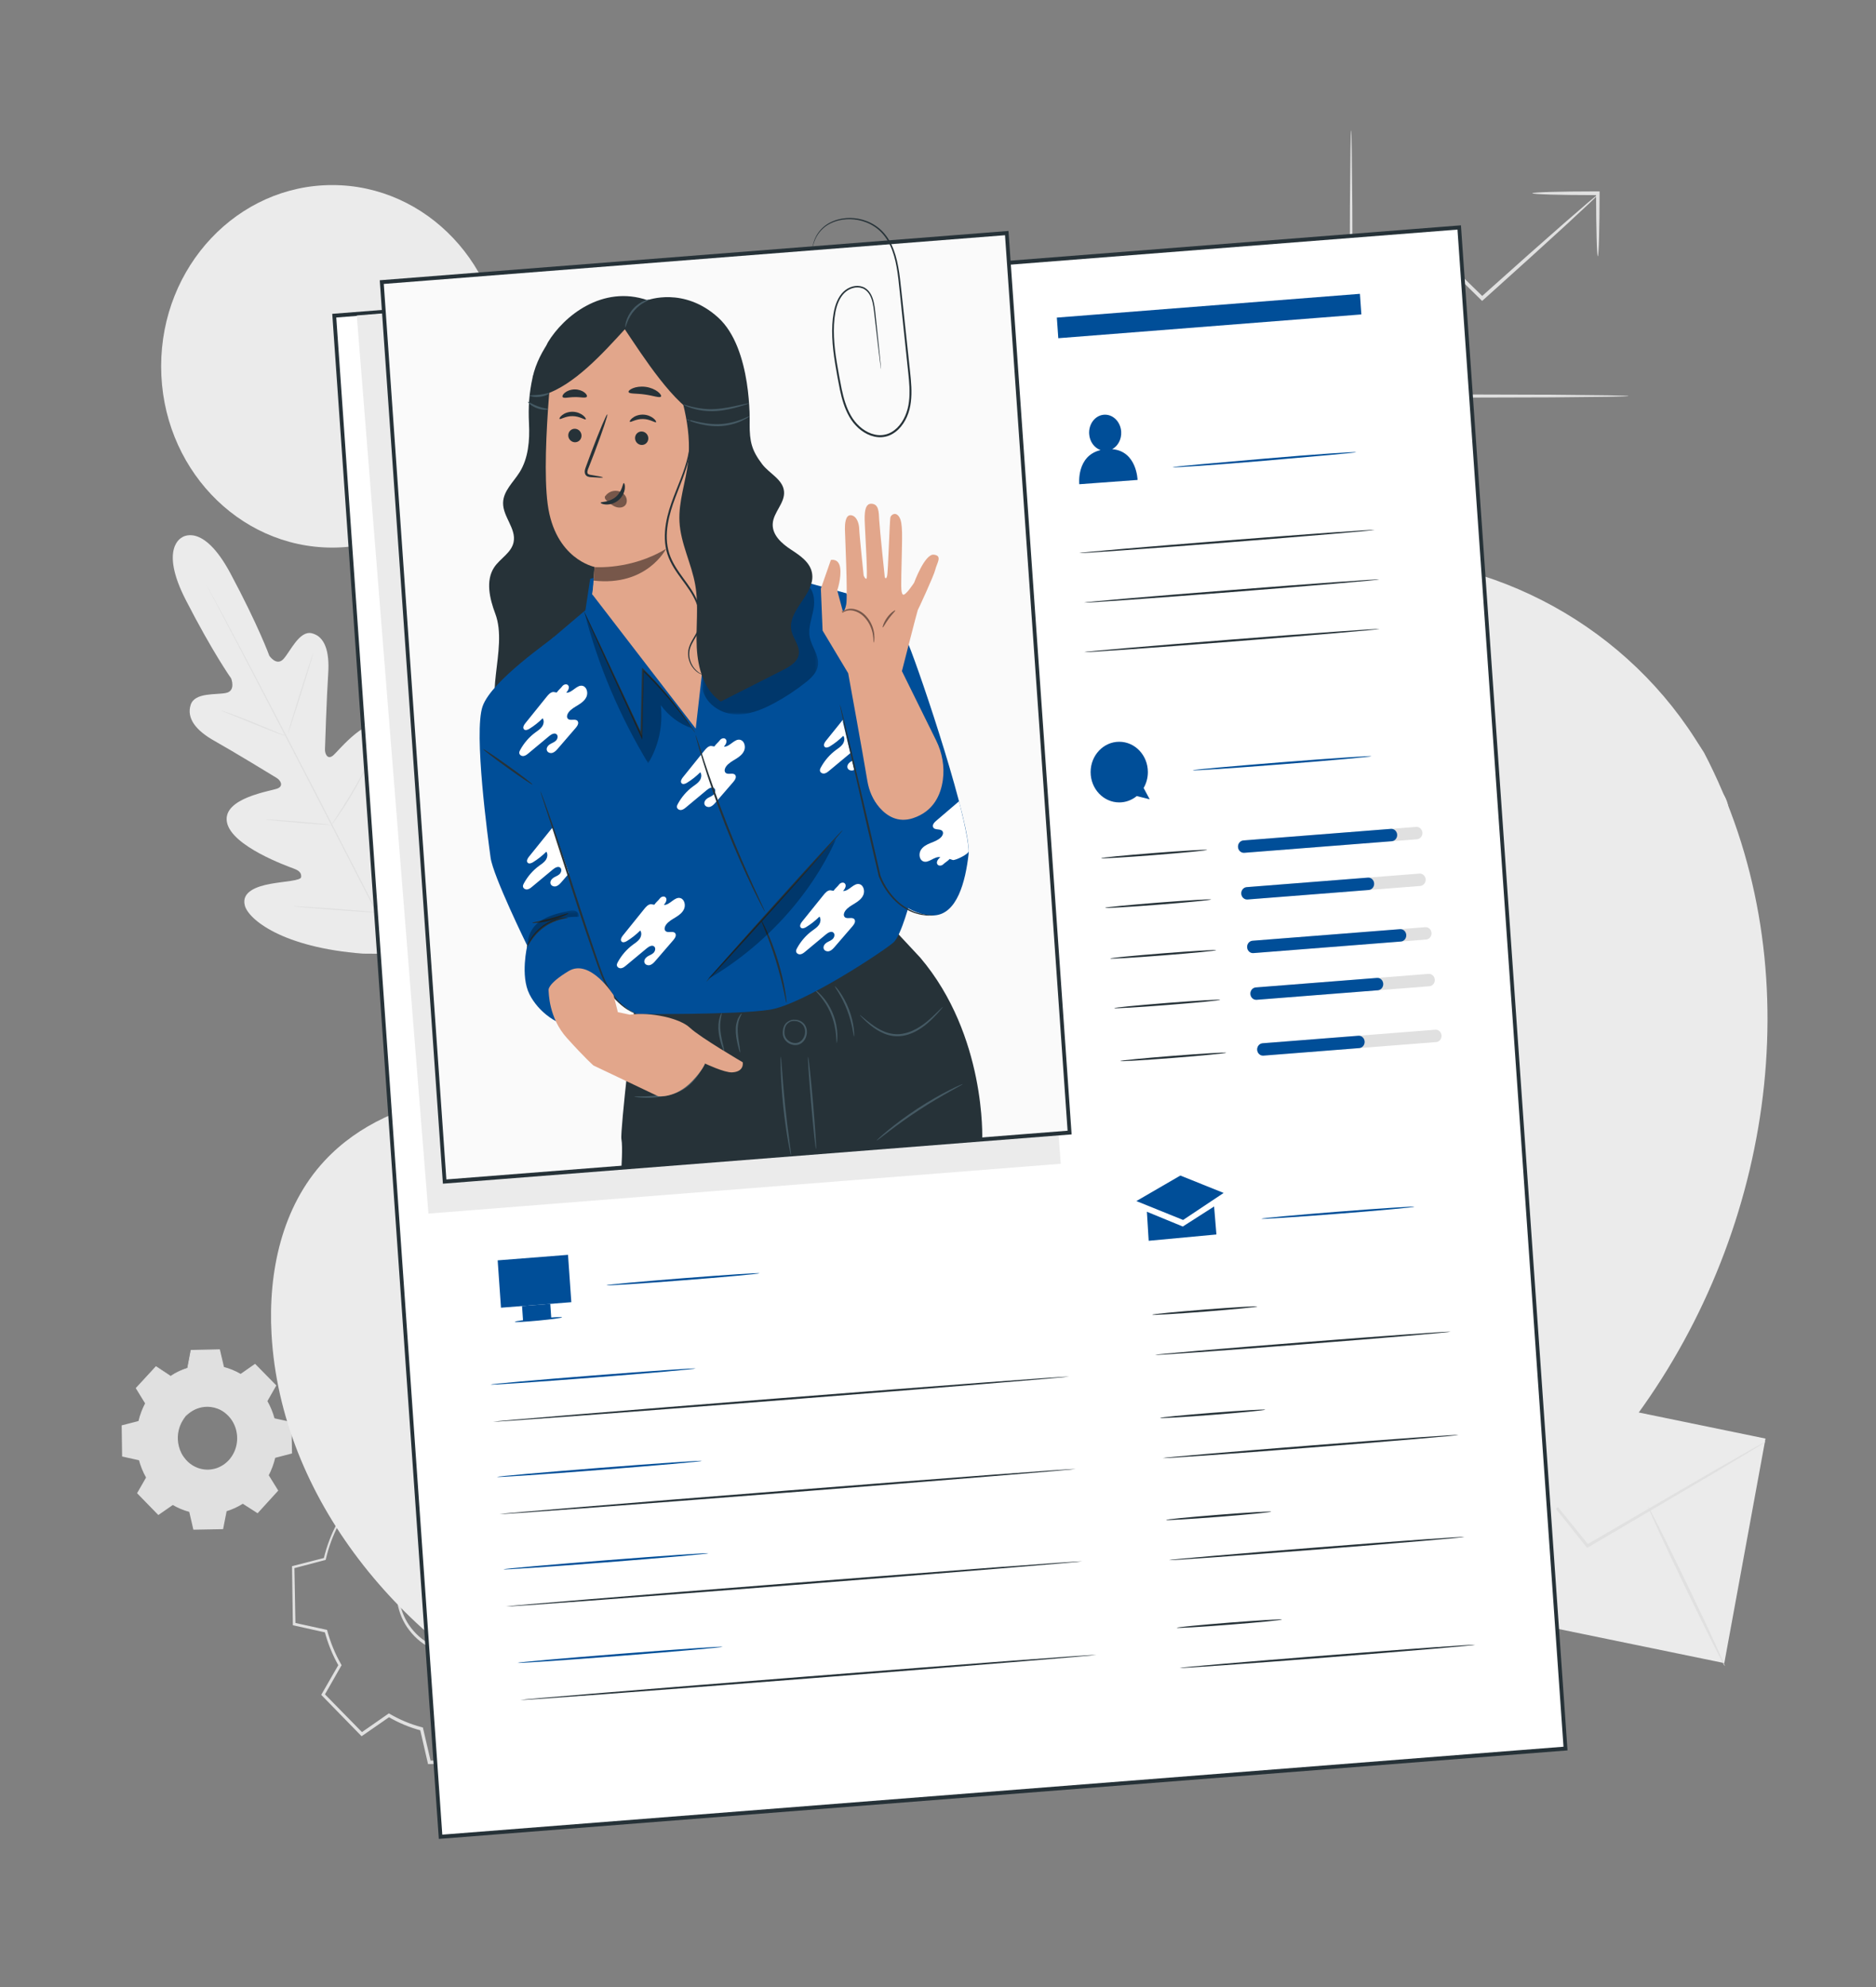 <svg width="623" height="660" viewBox="0 0 623 660" fill="none" xmlns="http://www.w3.org/2000/svg">
<rect x="0" y="0" width="623" height="660" fill="#808080" stroke="none"/>
<mask id="mask0_2002_3" style="mask-type:luminance" maskUnits="userSpaceOnUse" x="0" y="0" width="623" height="660">
<path d="M0 0H623V660H0V0Z" fill="white"/>
</mask>
<g mask="url(#mask0_2002_3)">
<path d="M470.622 404.138C450.953 385.966 449.1 356.193 452.614 330.02C453.201 325.651 453.216 320.977 455.576 317.353C457.937 313.733 462.799 311.627 466.316 313.898C469.234 315.781 470.187 319.723 471.588 323.052C473.452 327.48 476.511 331.319 480.297 333.983C482.786 335.732 485.956 336.99 488.713 335.767C492.495 334.088 493.447 328.91 493.865 324.546C494.644 316.412 495.423 308.278 496.201 300.146C496.62 295.782 497.061 291.328 498.762 287.335C500.463 283.342 503.684 279.821 507.717 279.105C511.753 278.391 516.352 281.336 516.744 285.699C516.907 287.513 516.379 289.319 516.309 291.142C516.238 292.965 516.831 295.06 518.404 295.749C519.994 296.449 521.767 295.4 523.127 294.264C527.824 290.345 531.285 285.003 534.553 279.669C537.822 274.336 541.025 268.859 545.367 264.497C549.712 260.134 555.431 256.937 561.363 257.256C567.296 257.576 573.184 262.148 574.05 268.45C574.919 274.769 570.899 280.619 566.708 285.176C560.49 291.935 553.359 297.726 545.61 302.311C544.214 303.138 542.7 304.032 542.039 305.591C540.848 308.396 543.156 311.581 545.769 312.846C548.727 314.279 552.091 314.321 555.259 315.088C558.429 315.855 561.753 317.752 562.641 321.105C563.873 325.755 559.879 330.025 556.104 332.689C548.548 338.026 540.139 341.962 531.36 344.276C528.212 345.104 524.919 345.77 522.249 347.745C519.578 349.721 517.705 353.473 518.867 356.712C520.031 359.955 523.718 361.371 526.954 361.109C530.187 360.849 533.213 359.348 536.359 358.486C542.245 356.869 549.51 358.116 552.607 363.709C554.641 367.387 554.368 372.152 552.751 376.072C551.135 379.993 548.335 383.211 545.413 386.137C535.2 396.371 522.67 404.118 509.056 407.442C495.443 410.765 483.151 410.68 470.622 404.138Z" fill="#F5F5F5"/>
<path d="M478.698 388.401C483.697 375.562 490.277 361.97 497.621 348.003C499.469 344.518 501.296 341.074 503.094 337.682C504.898 334.3 506.687 330.944 508.629 327.778C512.484 321.425 516.649 315.629 520.765 310.257C524.879 304.884 528.97 299.942 532.823 295.351C536.692 290.766 540.372 286.566 543.88 282.889C550.878 275.504 557.174 270.268 561.636 266.86C563.865 265.146 565.633 263.879 566.844 263.037C567.427 262.638 567.883 262.324 568.227 262.088C568.54 261.878 568.704 261.778 568.712 261.788C568.719 261.8 568.57 261.926 568.271 262.158C567.937 262.41 567.493 262.745 566.931 263.173C565.749 264.059 564.008 265.367 561.809 267.116C557.408 270.598 551.186 275.886 544.257 283.299C540.782 286.992 537.133 291.205 533.293 295.802C529.462 300.41 525.396 305.36 521.304 310.734C517.215 316.104 513.079 321.889 509.252 328.212C507.328 331.364 505.557 334.692 503.75 338.084C501.954 341.475 500.13 344.918 498.284 348.4C490.947 362.357 484.364 375.906 479.344 388.692" fill="#E0E0E0"/>
<path d="M508.847 327.771C508.796 327.774 508.722 327.095 508.634 325.865C508.541 324.635 508.461 322.851 508.394 320.647C508.251 316.238 508.254 310.142 508.281 303.423C508.308 296.698 508.229 290.621 508.026 286.228C507.93 284.03 507.835 282.252 507.756 281.024C507.681 279.795 507.666 279.112 507.718 279.105C507.771 279.098 507.886 279.77 508.05 280.993C508.22 282.212 508.399 283.99 508.562 286.19C508.904 290.59 509.07 296.693 509.041 303.422C509 310.054 508.962 316.052 508.931 320.635C508.929 322.707 508.931 324.451 508.931 325.852C508.927 327.083 508.901 327.768 508.847 327.771Z" fill="#E0E0E0"/>
<path d="M562.84 323.335C562.835 323.391 562.072 323.397 560.701 323.362C559.33 323.335 557.346 323.284 554.894 323.306C549.99 323.306 543.217 323.558 535.754 324.184C528.29 324.823 521.56 325.706 516.709 326.494C514.28 326.869 512.322 327.229 510.968 327.47C509.613 327.716 508.859 327.826 508.847 327.771C508.836 327.715 509.571 327.501 510.91 327.158C512.25 326.823 514.2 326.375 516.625 325.924C521.466 324.988 528.211 324.011 535.697 323.368C543.181 322.744 549.985 322.58 554.902 322.729C557.361 322.782 559.347 322.92 560.718 323.045C562.087 323.178 562.842 323.279 562.84 323.335Z" fill="#E0E0E0"/>
<path d="M479.454 387.445C479.429 387.454 479.328 387.203 479.161 386.719C478.972 386.143 478.741 385.439 478.462 384.587C477.864 382.734 477.063 380.027 476.115 376.67C474.215 369.955 471.866 360.591 469.406 350.224C466.943 339.85 464.68 330.476 462.916 323.73C462.047 320.45 461.334 317.75 460.803 315.745C460.577 314.874 460.392 314.157 460.24 313.567C460.119 313.068 460.066 312.802 460.092 312.791C460.117 312.784 460.218 313.033 460.385 313.518C460.575 314.095 460.805 314.796 461.084 315.649C461.684 317.502 462.485 320.209 463.433 323.568C465.332 330.282 467.682 339.645 470.141 350.018C472.604 360.388 474.866 369.76 476.632 376.507C477.502 379.788 478.214 382.487 478.745 384.492C478.969 385.362 479.155 386.081 479.308 386.669C479.428 387.169 479.48 387.436 479.454 387.445Z" fill="#E0E0E0"/>
<path d="M552.227 371.462C552.232 371.49 551.98 371.566 551.498 371.686C550.929 371.82 550.228 371.982 549.382 372.179C547.429 372.612 544.793 373.195 541.587 373.905C535.007 375.364 525.939 377.488 515.922 379.85C505.902 382.215 496.806 384.254 490.196 385.569C486.889 386.227 484.21 386.73 482.353 387.039C481.493 387.175 480.786 387.287 480.211 387.382C479.72 387.45 479.459 387.472 479.454 387.444C479.451 387.417 479.702 387.34 480.183 387.219C480.753 387.087 481.45 386.926 482.3 386.728C484.251 386.295 486.887 385.713 490.093 385.002C496.674 383.544 505.742 381.419 515.762 379.054C525.779 376.69 534.873 374.652 541.485 373.338C544.791 372.679 547.471 372.175 549.33 371.867C550.187 371.73 550.895 371.616 551.472 371.525C551.963 371.455 552.222 371.434 552.227 371.462Z" fill="#E0E0E0"/>
<path d="M60.504 178.446C60.504 178.446 52.738 181.778 61.695 199.246C70.654 216.714 76.774 225.316 76.774 225.316C76.774 225.316 78.387 229.383 75.137 230.112C71.888 230.841 64.667 229.823 63.316 234.096C61.915 238.528 65.026 242.586 71.219 246.052C77.41 249.517 90.715 257.638 91.915 258.377C93.093 259.103 94.302 260.983 92.164 261.855C90.026 262.727 73.896 264.959 75.354 273.004C76.812 281.048 95.56 287.701 97.596 288.469C99.632 289.237 100.137 290.13 100.001 291.306C99.865 292.483 94.378 292.693 89.814 293.526C85.251 294.36 80.099 296.174 81.307 300.741C82.516 305.308 93.754 314.663 120.535 316.704L133.004 316.789L139.511 305.452C152.039 280.293 150.488 265.243 147.469 261.741C144.45 258.239 140.271 261.912 137.189 265.574C134.108 269.236 131.038 274.06 130.023 273.559C129.008 273.058 128.561 272.133 129.022 269.896C129.483 267.658 134.069 247.284 128.395 241.719C122.722 236.152 112.403 249.475 110.573 250.936C108.744 252.398 107.878 250.316 107.919 248.873C107.962 247.403 108.493 231.147 108.991 223.746C109.489 216.346 107.883 211.401 103.592 210.319C99.454 209.273 96.451 216.302 94.149 218.839C91.846 221.376 89.441 217.774 89.441 217.774C89.441 217.774 85.787 207.722 76.53 190.43C67.274 173.137 60.351 178.525 60.351 178.525" fill="#EBEBEB"/>
<path d="M133.724 319.876C126.973 307.147 115.333 284.311 105.244 264.761C95.158 245.216 86.011 227.53 79.322 214.767C75.977 208.399 73.267 203.242 71.386 199.661C70.455 197.887 69.731 196.506 69.23 195.551C68.993 195.09 68.809 194.733 68.678 194.477C68.555 194.235 68.501 194.104 68.501 194.104C68.501 194.104 68.579 194.22 68.712 194.456C68.853 194.708 69.047 195.058 69.297 195.51C69.813 196.456 70.56 197.826 71.516 199.582C73.439 203.119 76.188 208.26 79.561 214.626C86.311 227.355 95.498 245.02 105.585 264.564C115.674 284.115 127.275 306.972 133.964 319.735" fill="#E0E0E0"/>
<path d="M73.362 235.95C73.371 235.923 73.682 236.007 74.238 236.183C74.794 236.356 75.591 236.63 76.573 236.979C78.537 237.682 81.224 238.725 84.17 239.933C87.072 241.135 89.695 242.222 91.702 243.055C92.609 243.423 93.374 243.734 93.988 243.984C94.53 244.202 94.826 244.335 94.817 244.361C94.808 244.389 94.497 244.307 93.941 244.136C93.384 243.961 92.587 243.687 91.607 243.327C89.651 242.603 86.977 241.523 84.032 240.316C81.123 239.136 78.493 238.069 76.481 237.252C75.573 236.888 74.805 236.581 74.189 236.334C73.649 236.113 73.355 235.978 73.362 235.95Z" fill="#E0E0E0"/>
<path d="M95.648 243.495C95.546 243.459 97.333 237.494 99.637 230.173C101.942 222.85 103.893 216.944 103.994 216.98C104.095 217.015 102.309 222.979 100.004 230.302C97.7 237.623 95.749 243.53 95.648 243.495Z" fill="#E0E0E0"/>
<path d="M109.861 274.253C109.84 274.236 110.015 273.941 110.347 273.424C110.729 272.841 111.206 272.111 111.772 271.245C112.97 269.403 114.616 266.852 116.334 263.966C118.061 261.083 119.537 258.418 120.59 256.479C121.087 255.567 121.505 254.799 121.841 254.182C122.14 253.642 122.315 253.349 122.339 253.363C122.363 253.376 122.232 253.694 121.974 254.259C121.716 254.823 121.328 255.632 120.83 256.62C119.836 258.598 118.393 261.296 116.662 264.185C114.939 267.079 113.252 269.612 111.993 271.414C111.362 272.311 110.841 273.032 110.468 273.519C110.097 274.007 109.883 274.27 109.861 274.253Z" fill="#E0E0E0"/>
<path d="M88.286 272.13C88.289 272.102 88.591 272.101 89.138 272.122C89.766 272.158 90.538 272.201 91.448 272.253C93.397 272.379 96.089 272.585 99.059 272.837C102.03 273.089 104.718 273.34 106.662 273.541C107.568 273.644 108.336 273.731 108.962 273.802C109.504 273.872 109.803 273.925 109.801 273.953C109.8 273.982 109.496 273.983 108.95 273.962C108.322 273.926 107.549 273.883 106.64 273.831C104.691 273.703 101.998 273.497 99.028 273.247C96.058 272.994 93.37 272.744 91.426 272.542C90.519 272.439 89.751 272.352 89.126 272.28C88.583 272.21 88.285 272.158 88.286 272.13Z" fill="#E0E0E0"/>
<path d="M97.578 300.973C97.579 300.945 97.968 300.946 98.668 300.974C99.439 301.015 100.433 301.066 101.628 301.13C104.128 301.279 107.579 301.513 111.388 301.798C115.2 302.081 118.647 302.361 121.142 302.584C122.333 302.701 123.325 302.796 124.094 302.871C124.79 302.947 125.175 303.003 125.173 303.032C125.171 303.06 124.783 303.058 124.084 303.031C123.312 302.99 122.317 302.937 121.122 302.873C118.624 302.726 115.172 302.491 111.362 302.207C107.552 301.922 104.104 301.642 101.61 301.419C100.418 301.303 99.425 301.208 98.657 301.134C97.96 301.056 97.576 301 97.578 300.973Z" fill="#E0E0E0"/>
<path d="M124.527 302.785C124.504 302.769 124.716 302.39 125.117 301.718C125.558 300.988 126.134 300.035 126.828 298.886C128.27 296.493 130.25 293.179 132.338 289.456C134.431 285.735 136.242 282.314 137.536 279.829C138.159 278.636 138.676 277.644 139.072 276.885C139.438 276.192 139.652 275.813 139.675 275.827C139.699 275.84 139.531 276.242 139.206 276.959C138.882 277.676 138.397 278.704 137.778 279.966C136.544 282.49 134.767 285.938 132.669 289.666C130.578 293.396 128.559 296.691 127.056 299.045C126.302 300.22 125.683 301.165 125.242 301.808C124.802 302.452 124.549 302.801 124.527 302.785Z" fill="#E0E0E0"/>
<path d="M572.627 552.312L468.202 530.826L481.873 456.26L586.298 477.748L572.627 552.312Z" fill="#EBEBEB"/>
<path d="M586.468 478.712C586.484 478.742 586.085 479.014 585.313 479.505C584.455 480.034 583.325 480.733 581.911 481.604C578.843 483.445 574.558 486.015 569.3 489.172C558.52 495.526 543.765 504.226 527.42 513.861L527.076 514.064L526.819 513.745C526.624 513.5 526.412 513.236 526.199 512.972C513.973 497.666 502.91 483.816 494.822 473.688C490.893 468.694 487.691 464.623 485.398 461.709C484.349 460.341 483.509 459.247 482.873 458.418C482.303 457.658 482.018 457.247 482.043 457.226C482.069 457.202 482.404 457.567 483.022 458.284C483.693 459.082 484.578 460.134 485.684 461.45C488.034 464.315 491.316 468.313 495.341 473.221C503.485 483.298 514.626 497.08 526.935 512.308C527.147 512.574 527.359 512.838 527.554 513.081L526.952 512.965C543.351 503.434 558.156 494.829 568.973 488.542C574.293 485.505 578.627 483.031 581.73 481.259C583.179 480.456 584.339 479.813 585.219 479.326C586.023 478.894 586.45 478.681 586.468 478.712Z" fill="#E0E0E0"/>
<path d="M468.371 531.792C468.204 531.571 477.932 522.965 490.094 512.572C502.261 502.176 512.258 493.929 512.424 494.149C512.592 494.368 502.868 502.972 490.701 513.37C478.537 523.762 468.539 532.011 468.371 531.792Z" fill="#E0E0E0"/>
<path d="M547.306 500.359C547.544 500.23 553.444 511.974 560.48 526.585C567.521 541.2 573.034 553.15 572.797 553.278C572.559 553.407 566.66 541.666 559.62 527.051C552.583 512.438 547.069 500.487 547.306 500.359Z" fill="#E0E0E0"/>
<path d="M540.866 131.527C540.866 131.569 540.253 131.611 539.083 131.652C537.804 131.681 536.102 131.719 533.969 131.768C529.406 131.816 523.013 131.883 515.162 131.965C499.176 132.012 477.292 132.077 453.115 132.147C451.6 132.147 450.094 132.146 448.692 132.146H448.105L448.107 131.527C448.177 106.973 448.242 84.954 448.288 68.923C448.364 61.061 448.426 54.674 448.471 50.113C448.515 47.989 448.551 46.294 448.578 45.015C448.614 43.852 448.652 43.241 448.692 43.241C448.732 43.241 448.769 43.852 448.806 45.015C448.834 46.294 448.869 47.989 448.912 50.113C448.957 54.674 449.019 61.06 449.097 68.923C449.143 84.954 449.206 106.973 449.276 131.527L448.692 130.908C450.094 130.906 451.6 130.906 453.115 130.906C477.292 130.977 499.176 131.041 515.162 131.087C523.013 131.17 529.406 131.238 533.969 131.285C536.104 131.334 537.804 131.372 539.083 131.401C540.253 131.442 540.866 131.483 540.866 131.527Z" fill="#E0E0E0"/>
<path d="M530.625 64.66C530.678 64.726 529.696 65.714 527.874 67.444C525.887 69.292 523.265 71.732 520.093 74.682C513.489 80.751 504.313 89.071 494.134 98.202L492.592 99.584L492.195 99.939L491.816 99.565C487.747 95.559 483.862 91.734 480.271 88.2L480.991 88.217C474.193 94.157 468.354 99.258 464.035 103.033C462.039 104.724 460.399 106.114 459.114 107.203C457.959 108.156 457.316 108.645 457.276 108.595C457.236 108.545 457.802 107.959 458.886 106.915C460.119 105.76 461.693 104.287 463.607 102.494C467.857 98.631 473.601 93.411 480.291 87.334L480.653 87.004L481.011 87.353C484.617 90.868 488.522 94.672 492.61 98.656L491.835 98.637L493.376 97.254C503.557 88.123 512.817 79.91 519.557 74.011C522.828 71.184 525.532 68.846 527.58 67.076C529.491 65.458 530.573 64.596 530.625 64.66Z" fill="#E0E0E0"/>
<path d="M530.625 85.119C530.468 85.119 530.326 82.802 530.22 79.026C530.116 75.249 530.047 70.016 530.04 64.183L530.625 64.802C530.309 64.802 529.97 64.802 529.628 64.802C523.896 64.802 518.705 64.733 514.947 64.621C511.19 64.509 508.868 64.353 508.868 64.181C508.868 64.011 511.19 63.855 514.947 63.743C518.705 63.631 523.896 63.561 529.628 63.561C529.97 63.561 530.309 63.562 530.625 63.562H531.211L531.21 64.183C531.202 70.016 531.134 75.249 531.029 79.026C530.924 82.802 530.782 85.119 530.625 85.119Z" fill="#E0E0E0"/>
<path d="M61.685 470.243C57.811 474.493 57.923 481.266 61.937 485.37C65.949 489.472 72.342 489.355 76.216 485.103C80.088 480.853 79.976 474.08 75.964 469.976C71.952 465.872 65.559 465.991 61.685 470.243ZM56.669 456.959C58.448 455.82 60.342 454.956 62.296 454.368L63.456 448.467L72.868 448.291L74.222 454.147C76.195 454.66 78.117 455.453 79.933 456.525L84.69 453.223L91.462 460.15L88.514 465.302C89.589 467.188 90.404 469.195 90.96 471.264L96.529 472.493L96.695 482.464L91.169 483.899C90.683 485.989 89.934 488.024 88.923 489.949L92.04 494.989L85.502 502.164L80.638 499.038C78.859 500.179 76.963 501.042 75.01 501.63L73.85 507.531L64.437 507.707L63.084 501.851C61.112 501.338 59.189 500.545 57.374 499.473L52.617 502.775L45.845 495.848L48.793 490.696C47.717 488.81 46.901 486.805 46.346 484.734L40.776 483.506L40.61 473.535L46.136 472.099C46.623 470.009 47.372 467.974 48.384 466.049L45.267 461.011L51.804 453.835L56.669 456.959Z" fill="#E0E0E0"/>
<path d="M61.685 470.243C61.685 470.243 62.214 469.453 63.565 468.495C64.892 467.558 67.212 466.516 70.154 466.844C71.602 467.017 73.187 467.517 74.631 468.529C76.06 469.542 77.41 470.982 78.252 472.852C78.695 473.77 79.003 474.789 79.171 475.854C79.352 476.917 79.378 478.035 79.228 479.147C78.972 481.382 77.974 483.584 76.424 485.316C74.847 487.018 72.803 488.152 70.704 488.502C69.659 488.7 68.603 488.712 67.594 488.558C66.583 488.419 65.61 488.129 64.728 487.69C62.935 486.864 61.529 485.486 60.524 484.009C59.518 482.515 58.99 480.854 58.777 479.327C58.363 476.224 59.265 473.733 60.103 472.294C60.96 470.829 61.685 470.243 61.685 470.243C61.74 470.291 61.076 470.944 60.298 472.414C59.537 473.855 58.732 476.291 59.182 479.261C59.412 480.723 59.94 482.303 60.915 483.713C61.891 485.11 63.24 486.406 64.946 487.174C65.784 487.583 66.708 487.851 67.666 487.978C68.622 488.118 69.622 488.102 70.608 487.909C72.593 487.572 74.515 486.497 76.008 484.889C77.471 483.253 78.416 481.18 78.666 479.068C78.813 478.016 78.793 476.957 78.626 475.95C78.474 474.942 78.188 473.973 77.773 473.099C76.989 471.32 75.718 469.938 74.367 468.953C73.003 467.97 71.495 467.468 70.106 467.275C67.288 466.904 65.019 467.842 63.684 468.697C62.327 469.572 61.734 470.299 61.685 470.243Z" fill="#E0E0E0"/>
<path d="M56.668 456.959C56.668 456.968 56.563 456.909 56.354 456.783C56.124 456.643 55.818 456.456 55.422 456.213C54.571 455.68 53.346 454.914 51.756 453.919L51.87 453.904C50.206 455.751 48.018 458.18 45.371 461.117L45.389 460.926C46.338 462.447 47.396 464.14 48.525 465.951L48.582 466.042L48.532 466.137C47.608 467.911 46.831 469.931 46.322 472.147L46.295 472.266L46.182 472.295C44.462 472.747 42.598 473.237 40.66 473.747L40.817 473.532C40.876 476.67 40.938 480.002 41.004 483.5L40.822 483.269C42.548 483.645 44.447 484.06 46.394 484.486L46.536 484.517L46.576 484.664C47.093 486.589 47.902 488.636 49.006 490.56L49.084 490.697L49.006 490.834C48.094 492.433 47.088 494.195 46.064 495.99L46.023 495.651C48.153 497.825 50.45 500.168 52.803 502.57L52.469 502.536C53.949 501.506 55.575 500.375 57.222 499.228L57.362 499.132L57.507 499.217C59.167 500.198 61.107 501.035 63.151 501.564L63.315 501.607L63.356 501.781C63.781 503.616 64.246 505.614 64.714 507.636L64.433 507.407C67.413 507.35 70.608 507.289 73.845 507.227L73.568 507.47C73.935 505.606 74.33 503.595 74.727 501.568L74.762 501.386L74.931 501.336C76.784 500.78 78.704 499.922 80.484 498.78L80.489 498.778L80.641 498.681L80.789 498.778C82.421 499.826 84.045 500.869 85.652 501.901L85.294 501.95C87.504 499.526 89.685 497.136 91.834 494.777L91.8 495.156C90.751 493.457 89.713 491.778 88.685 490.113L88.59 489.962L88.674 489.803C89.674 487.905 90.417 485.887 90.897 483.828L90.938 483.653L91.102 483.611C92.971 483.127 94.811 482.65 96.629 482.18L96.42 482.469C96.366 479.065 96.314 475.741 96.263 472.498L96.475 472.77C94.586 472.35 92.729 471.938 90.906 471.534L90.752 471.5L90.71 471.34C90.146 469.226 89.323 467.24 88.3 465.439L88.221 465.3L88.3 465.164C89.313 463.399 90.296 461.688 91.255 460.017L91.295 460.334C88.917 457.891 86.673 455.586 84.536 453.392L84.811 453.419C83.136 454.576 81.563 455.663 80.048 456.711L79.942 456.782L79.832 456.717C77.936 455.595 76.035 454.835 74.176 454.341L74.064 454.311L74.037 454.194C73.552 452.064 73.115 450.146 72.701 448.335L72.871 448.473C69.224 448.523 66.117 448.568 63.458 448.605L63.583 448.495C63.106 450.849 62.713 452.78 62.387 454.389L62.376 454.447L62.322 454.463C60.33 455.053 58.928 455.741 58.017 456.217C57.582 456.457 57.249 456.642 57.005 456.777C56.776 456.91 56.668 456.968 56.668 456.959C56.668 456.951 56.775 456.873 56.982 456.733C57.197 456.593 57.522 456.382 57.973 456.127C58.874 455.619 60.271 454.897 62.271 454.274L62.205 454.347C62.511 452.735 62.879 450.798 63.329 448.438L63.349 448.331L63.453 448.329C66.112 448.267 69.219 448.194 72.864 448.111L73 448.107L73.034 448.248C73.459 450.057 73.907 451.972 74.407 454.097L74.267 453.951C76.16 454.439 78.099 455.201 80.034 456.333L79.82 456.341C81.331 455.286 82.898 454.192 84.569 453.027L84.716 452.924L84.843 453.054C86.989 455.239 89.243 457.536 91.629 459.966L91.767 460.107L91.668 460.283C90.713 461.956 89.737 463.671 88.727 465.439L88.728 465.164C89.78 467.001 90.627 469.03 91.209 471.19L91.012 470.996C92.837 471.397 94.694 471.802 96.585 472.217L96.793 472.263L96.796 472.489C96.852 475.731 96.911 479.054 96.971 482.459L96.976 482.692L96.761 482.748C94.944 483.222 93.104 483.701 91.235 484.188L91.441 483.97C90.951 486.081 90.192 488.149 89.171 490.096L89.16 489.783C90.19 491.447 91.229 493.126 92.28 494.822L92.405 495.025L92.246 495.199C90.098 497.558 87.919 499.95 85.711 502.375L85.55 502.552L85.352 502.424C83.745 501.393 82.121 500.35 80.489 499.302H80.788L80.783 499.305C78.959 500.477 76.989 501.356 75.088 501.925L75.293 501.694C74.894 503.719 74.499 505.73 74.133 507.593L74.085 507.832L73.855 507.837C70.618 507.895 67.423 507.953 64.443 508.007L64.217 508.011L64.162 507.778C63.696 505.758 63.235 503.757 62.812 501.922L63.017 502.141C60.924 501.595 58.938 500.734 57.239 499.726L57.524 499.716C55.874 500.858 54.247 501.987 52.764 503.014L52.583 503.139L52.429 502.981C50.08 500.573 47.79 498.223 45.664 496.044L45.516 495.892L45.623 495.706C46.652 493.915 47.663 492.155 48.579 490.56V490.833C47.456 488.863 46.637 486.77 46.117 484.803L46.298 484.981C44.352 484.548 42.453 484.126 40.729 483.742L40.551 483.702L40.548 483.509C40.497 480.011 40.45 476.677 40.405 473.539L40.402 473.364L40.562 473.322C42.502 472.825 44.368 472.345 46.092 471.903L45.953 472.052C46.483 469.801 47.285 467.755 48.235 465.961L48.241 466.147C47.126 464.327 46.082 462.627 45.142 461.096L45.079 460.99L45.161 460.902C47.839 457.996 50.053 455.594 51.737 453.767L51.789 453.71L51.852 453.751C53.406 454.777 54.603 455.565 55.434 456.113C55.827 456.378 56.129 456.581 56.356 456.733C56.563 456.876 56.668 456.951 56.668 456.959Z" fill="#E0E0E0"/>
<path d="M127.439 436.941C125.121 439.487 125.188 443.54 127.59 445.996C129.991 448.454 133.819 448.381 136.137 445.838C138.455 443.293 138.389 439.239 135.987 436.783C133.585 434.326 129.758 434.397 127.439 436.941ZM124.435 428.991C125.501 428.308 126.635 427.791 127.805 427.44L128.499 423.906L134.133 423.802L134.944 427.306C136.124 427.615 137.275 428.089 138.363 428.731L141.21 426.753L145.263 430.901L143.499 433.984C144.143 435.113 144.63 436.314 144.963 437.553L148.297 438.289L148.396 444.258L145.089 445.117C144.797 446.368 144.349 447.585 143.743 448.739L145.61 451.755L141.696 456.051L138.784 454.18C137.719 454.861 136.585 455.379 135.415 455.73L134.721 459.264L129.088 459.368L128.277 455.863C127.096 455.556 125.945 455.08 124.858 454.439L122.011 456.416L117.957 452.269L119.722 449.185C119.078 448.057 118.589 446.856 118.258 445.616L114.923 444.881L114.824 438.912L118.132 438.054C118.423 436.802 118.872 435.584 119.477 434.432L117.611 431.414L121.525 427.122L124.435 428.991Z" fill="#F5F5F5"/>
<path d="M127.44 436.941C127.44 436.941 127.756 436.47 128.565 435.896C129.36 435.335 130.748 434.712 132.508 434.907C133.376 435.011 134.324 435.311 135.189 435.917C136.045 436.523 136.852 437.385 137.357 438.504C137.622 439.053 137.806 439.664 137.906 440.302C138.016 440.937 138.031 441.606 137.941 442.272C137.788 443.611 137.191 444.928 136.263 445.965C135.318 446.984 134.095 447.662 132.839 447.872C132.213 447.991 131.581 447.999 130.977 447.906C130.371 447.822 129.79 447.648 129.261 447.386C128.188 446.891 127.346 446.066 126.744 445.182C126.141 444.287 125.826 443.293 125.699 442.379C125.451 440.522 125.991 439.031 126.491 438.17C127.005 437.293 127.44 436.941 127.44 436.941C127.472 436.97 127.075 437.362 126.609 438.24C126.154 439.106 125.673 440.562 125.941 442.341C126.079 443.216 126.394 444.161 126.979 445.005C127.563 445.84 128.37 446.618 129.391 447.077C129.893 447.321 130.446 447.483 131.019 447.558C131.593 447.642 132.191 447.633 132.781 447.518C133.969 447.315 135.12 446.672 136.013 445.71C136.889 444.729 137.455 443.49 137.604 442.225C137.693 441.594 137.681 440.962 137.58 440.358C137.489 439.755 137.318 439.174 137.07 438.652C136.6 437.586 135.839 436.759 135.032 436.17C134.214 435.581 133.311 435.28 132.48 435.164C130.793 434.943 129.436 435.504 128.636 436.017C127.823 436.54 127.468 436.975 127.44 436.941Z" fill="#F5F5F5"/>
<path d="M124.436 428.99C124.436 428.995 124.373 428.961 124.248 428.886C124.111 428.801 123.927 428.689 123.689 428.544C123.181 428.225 122.447 427.765 121.496 427.171L121.564 427.161C120.568 428.267 119.259 429.721 117.674 431.48L117.685 431.365C118.253 432.276 118.885 433.289 119.561 434.373L119.596 434.427L119.566 434.484C119.012 435.547 118.547 436.756 118.243 438.082L118.227 438.152L118.16 438.171C117.129 438.441 116.014 438.734 114.854 439.039L114.947 438.911C114.982 440.788 115.02 442.784 115.06 444.878L114.951 444.74C115.983 444.966 117.121 445.213 118.287 445.468L118.372 445.486L118.395 445.575C118.704 446.727 119.189 447.952 119.849 449.103L119.897 449.186L119.849 449.268C119.304 450.225 118.702 451.28 118.089 452.354L118.064 452.152C119.338 453.452 120.714 454.856 122.123 456.293L121.923 456.273C122.809 455.657 123.782 454.978 124.768 454.293L124.851 454.235L124.938 454.287C125.932 454.873 127.094 455.374 128.316 455.691L128.414 455.716L128.439 455.82C128.693 456.919 128.972 458.116 129.253 459.325L129.085 459.188C130.869 459.155 132.78 459.118 134.718 459.081L134.553 459.226C134.771 458.111 135.008 456.905 135.246 455.692L135.267 455.584L135.368 455.554C136.478 455.222 137.627 454.708 138.693 454.025L138.695 454.023L138.786 453.966L138.874 454.023C139.853 454.65 140.823 455.274 141.785 455.893L141.571 455.922C142.894 454.471 144.2 453.041 145.487 451.628L145.466 451.854C144.839 450.839 144.216 449.833 143.602 448.836L143.544 448.745L143.594 448.652C144.194 447.515 144.638 446.307 144.925 445.074L144.95 444.969L145.048 444.945C146.167 444.655 147.269 444.369 148.358 444.088L148.232 444.26C148.199 442.223 148.168 440.234 148.137 438.292L148.266 438.455C147.134 438.204 146.023 437.957 144.931 437.714L144.839 437.694L144.813 437.598C144.475 436.332 143.983 435.144 143.371 434.067L143.324 433.984L143.371 433.902C143.978 432.846 144.566 431.822 145.141 430.821L145.164 431.01C143.74 429.548 142.397 428.169 141.118 426.856L141.283 426.872C140.28 427.565 139.338 428.214 138.431 428.841L138.367 428.885L138.301 428.846C137.167 428.173 136.03 427.719 134.917 427.423L134.85 427.406L134.834 427.335C134.543 426.06 134.28 424.913 134.034 423.828L134.135 423.909C131.952 423.941 130.093 423.966 128.5 423.989L128.575 423.923C128.29 425.332 128.055 426.487 127.86 427.451L127.852 427.487L127.82 427.496C126.627 427.848 125.789 428.26 125.243 428.547C124.983 428.689 124.783 428.8 124.638 428.882C124.501 428.962 124.436 428.995 124.436 428.99C124.436 428.986 124.501 428.939 124.624 428.854C124.752 428.771 124.948 428.644 125.217 428.492C125.757 428.189 126.593 427.756 127.79 427.382L127.75 427.427C127.935 426.462 128.154 425.302 128.423 423.89L128.434 423.826L128.498 423.824C130.09 423.788 131.949 423.743 134.131 423.693L134.213 423.692L134.233 423.776C134.487 424.859 134.756 426.004 135.054 427.277L134.972 427.19C136.105 427.481 137.265 427.937 138.423 428.617L138.295 428.622C139.2 427.99 140.138 427.335 141.137 426.637L141.226 426.575L141.303 426.652C142.586 427.961 143.934 429.336 145.364 430.791L145.447 430.875L145.387 430.979C144.815 431.983 144.231 433.008 143.627 434.067L143.628 433.902C144.257 435.003 144.764 436.216 145.112 437.508L144.995 437.392C146.086 437.632 147.199 437.875 148.33 438.123L148.455 438.151L148.457 438.287C148.491 440.227 148.526 442.218 148.562 444.253L148.565 444.395L148.436 444.428C147.348 444.711 146.247 444.998 145.128 445.289L145.251 445.159C144.959 446.422 144.504 447.662 143.892 448.826L143.886 448.64C144.501 449.635 145.124 450.639 145.754 451.655L145.828 451.777L145.734 451.882C144.448 453.293 143.143 454.725 141.821 456.177L141.724 456.282L141.607 456.206C140.644 455.588 139.673 454.965 138.695 454.337H138.874L138.871 454.338C137.778 455.039 136.6 455.567 135.463 455.908L135.585 455.768C135.346 456.981 135.109 458.185 134.89 459.3L134.862 459.443L134.724 459.445C132.786 459.481 130.874 459.515 129.09 459.547L128.954 459.549L128.923 459.411C128.644 458.202 128.367 457.004 128.114 455.906L128.236 456.036C126.984 455.71 125.794 455.195 124.778 454.592L124.949 454.585C123.961 455.269 122.987 455.945 122.1 456.56L121.991 456.634L121.899 456.539C120.492 455.097 119.122 453.691 117.849 452.388L117.761 452.296L117.825 452.184C118.44 451.112 119.046 450.059 119.594 449.103V449.267C118.922 448.089 118.431 446.835 118.12 445.658L118.228 445.765C117.063 445.506 115.927 445.251 114.895 445.023L114.788 444.999L114.787 444.883C114.756 442.789 114.727 440.794 114.701 438.915L114.7 438.81L114.794 438.786C115.957 438.486 117.073 438.201 118.105 437.936L118.023 438.024C118.339 436.676 118.819 435.453 119.388 434.38L119.392 434.491C118.724 433.402 118.1 432.383 117.537 431.466L117.499 431.403L117.548 431.35C119.15 429.612 120.476 428.173 121.485 427.08L121.516 427.046L121.554 427.071C122.483 427.685 123.2 428.156 123.698 428.483C123.932 428.642 124.114 428.764 124.249 428.854C124.373 428.94 124.436 428.985 124.436 428.99Z" fill="#F5F5F5"/>
<path d="M137.367 514.233C133.819 518.125 131.915 523.249 132.005 528.659C132.094 534.07 134.168 539.12 137.842 542.879C141.434 546.551 146.136 548.562 151.116 548.562C151.23 548.562 151.345 548.56 151.461 548.558C156.568 548.463 161.334 546.266 164.882 542.374C168.43 538.481 170.334 533.358 170.244 527.946C170.156 522.537 168.081 517.486 164.407 513.728C160.815 510.056 156.113 508.044 151.133 508.044C151.019 508.044 150.904 508.046 150.789 508.048C145.682 508.142 140.915 510.339 137.367 514.233ZM151.116 548.628C146.119 548.628 141.403 546.612 137.799 542.925C134.112 539.154 132.032 534.089 131.942 528.66C131.851 523.232 133.763 518.091 137.323 514.185C140.882 510.28 145.665 508.076 150.788 507.981C150.903 507.98 151.019 507.978 151.133 507.978C156.13 507.978 160.846 509.995 164.45 513.682C168.137 517.452 170.217 522.517 170.307 527.946C170.396 533.374 168.486 538.514 164.926 542.42C161.368 546.326 156.586 548.529 151.462 548.624C151.346 548.626 151.23 548.628 151.116 548.628ZM129.165 569.612L129.181 569.621C132.578 571.626 136.219 573.144 140.004 574.133L140.023 574.138L140.028 574.158L142.591 585.237L160.393 584.907L162.591 573.718L162.61 573.712C166.361 572.584 169.95 570.932 173.278 568.801L173.295 568.792L173.311 568.801L182.514 574.714L194.88 561.143L188.97 551.589L188.979 551.573C190.872 547.973 192.305 544.115 193.237 540.105L193.242 540.086L193.26 540.081L203.718 537.366L203.407 518.505L192.846 516.177L192.842 516.158C191.775 512.18 190.215 508.377 188.204 504.854L188.195 504.837L188.204 504.821L193.785 495.071L180.975 481.969L171.958 488.231L171.941 488.222C168.549 486.218 164.908 484.7 161.117 483.71L161.099 483.705L161.094 483.685L158.531 472.606L140.728 472.936L138.53 484.125L138.512 484.131C134.76 485.26 131.171 486.913 127.844 489.043L127.828 489.052L127.812 489.043L118.608 483.129L106.241 496.7L112.151 506.256L112.142 506.272C110.248 509.874 108.817 513.731 107.883 517.738L107.88 517.757L107.861 517.762L97.403 520.479L97.715 539.338L108.276 541.667L108.281 541.686C109.345 545.659 110.905 549.461 112.917 552.989L112.927 553.006L112.917 553.022L107.338 562.772L120.146 575.874L129.165 569.612ZM142.542 585.303L142.537 585.278L139.972 574.192C136.192 573.204 132.558 571.69 129.167 569.688L120.139 575.958L120.122 575.94L107.258 562.782L107.27 562.76L112.854 553.006C110.846 549.484 109.29 545.689 108.226 541.724L97.655 539.392L97.654 539.365L97.34 520.427L97.365 520.421L107.828 517.703C108.76 513.703 110.19 509.853 112.079 506.258L106.161 496.692L106.179 496.674L118.598 483.048L118.619 483.059L127.828 488.976C131.15 486.85 134.732 485.202 138.476 484.073L140.677 472.873L140.702 472.872L158.579 472.54L158.586 472.565L161.15 483.651C164.934 484.641 168.568 486.155 171.955 488.155L180.982 481.885L181.001 481.903L193.864 495.061L193.851 495.083L188.268 504.837C190.274 508.355 191.83 512.15 192.895 516.12L203.466 518.451L203.468 518.478L203.782 537.417L203.757 537.424L193.293 540.14C192.361 544.144 190.93 547.994 189.043 551.586L194.96 561.151L194.943 561.169L182.524 574.795L182.503 574.784L173.295 568.869C169.971 570.994 166.389 572.643 162.645 573.77L160.445 584.97L160.42 584.971L142.542 585.303Z" fill="#E0E0E0"/>
<path d="M137.345 514.209C137.345 514.209 138.347 512.713 140.911 510.893C143.428 509.118 147.829 507.14 153.407 507.763C156.155 508.089 159.16 509.04 161.9 510.959C164.61 512.88 167.17 515.611 168.768 519.157C169.61 520.899 170.194 522.834 170.511 524.853C170.855 526.869 170.905 528.989 170.618 531.101C170.133 535.339 168.242 539.516 165.301 542.799C162.309 546.029 158.433 548.179 154.45 548.843C152.469 549.22 150.467 549.243 148.553 548.949C146.635 548.685 144.79 548.134 143.118 547.304C139.715 545.737 137.047 543.122 135.141 540.32C133.233 537.487 132.233 534.336 131.828 531.441C131.044 525.555 132.755 520.829 134.342 518.1C135.969 515.323 137.345 514.209 137.345 514.209C137.448 514.301 136.189 515.541 134.713 518.326C133.271 521.064 131.744 525.681 132.595 531.316C133.034 534.092 134.032 537.084 135.883 539.76C137.734 542.408 140.293 544.87 143.53 546.326C145.12 547.101 146.872 547.609 148.689 547.848C150.503 548.116 152.398 548.085 154.269 547.721C158.035 547.078 161.681 545.04 164.511 541.991C167.288 538.886 169.081 534.957 169.553 530.948C169.832 528.954 169.793 526.947 169.477 525.035C169.188 523.123 168.647 521.285 167.859 519.629C166.372 516.255 163.961 513.631 161.399 511.764C158.81 509.899 155.95 508.947 153.317 508.58C147.972 507.875 143.668 509.653 141.137 511.277C138.561 512.938 137.436 514.316 137.345 514.209Z" fill="#E0E0E0"/>
<path d="M127.828 489.014C127.828 489.031 127.628 488.919 127.232 488.681C126.799 488.416 126.217 488.06 125.464 487.598C123.85 486.589 121.528 485.136 118.511 483.248L118.728 483.218C115.572 486.722 111.422 491.329 106.402 496.902L106.434 496.535C108.237 499.425 110.24 502.634 112.384 506.068L112.491 506.24L112.396 506.422C110.643 509.785 109.17 513.617 108.203 517.822L108.152 518.045L107.94 518.101C104.675 518.961 101.141 519.889 97.464 520.855L97.763 520.446C97.874 526.4 97.992 532.72 98.117 539.357L97.773 538.918C101.045 539.632 104.648 540.417 108.343 541.225L108.612 541.285L108.687 541.564C109.669 545.214 111.201 549.098 113.294 552.746L113.444 553.006L113.294 553.266C111.566 556.298 109.659 559.64 107.716 563.046L107.638 562.405C111.677 566.527 116.033 570.971 120.498 575.527L119.862 575.463C122.671 573.508 125.756 571.363 128.879 569.188L129.144 569.005L129.42 569.168C132.569 571.027 136.248 572.615 140.125 573.619L140.436 573.698L140.513 574.031C141.319 577.509 142.2 581.302 143.09 585.134L142.557 584.699C148.21 584.592 154.268 584.476 160.409 584.359L159.885 584.819C160.579 581.283 161.328 577.47 162.082 573.627L162.149 573.281L162.469 573.186C165.984 572.133 169.625 570.504 173 568.338L173.01 568.333L173.298 568.152L173.58 568.333C176.676 570.322 179.754 572.299 182.804 574.258L182.125 574.351C186.316 569.754 190.453 565.217 194.529 560.747L194.465 561.462C192.476 558.243 190.507 555.055 188.557 551.901L188.377 551.611L188.537 551.309C190.432 547.712 191.841 543.884 192.752 539.978L192.829 539.645L193.142 539.566C196.687 538.649 200.178 537.744 203.626 536.852L203.227 537.4C203.126 530.944 203.028 524.637 202.932 518.488L203.333 519.003C199.749 518.207 196.229 517.426 192.77 516.659L192.478 516.594L192.398 516.29C191.328 512.28 189.766 508.513 187.825 505.098L187.677 504.835L187.825 504.575C189.748 501.229 191.613 497.985 193.433 494.815L193.507 495.415C188.998 490.783 184.74 486.41 180.687 482.248L181.209 482.299C178.032 484.494 175.049 486.555 172.173 488.541L171.972 488.68L171.764 488.556C168.168 486.425 164.564 484.984 161.037 484.048L160.824 483.991L160.773 483.768C159.854 479.73 159.024 476.092 158.239 472.655L158.56 472.918C151.644 473.014 145.751 473.095 140.706 473.166L140.943 472.959C140.037 477.424 139.296 481.086 138.677 484.138L138.653 484.25L138.551 484.279C134.773 485.396 132.115 486.703 130.388 487.607C129.563 488.062 128.93 488.413 128.468 488.668C128.033 488.921 127.828 489.03 127.828 489.014C127.828 488.998 128.032 488.85 128.423 488.585C128.831 488.32 129.45 487.92 130.305 487.436C132.013 486.473 134.662 485.103 138.455 483.92L138.33 484.061C138.912 481.003 139.61 477.328 140.461 472.852L140.5 472.65L140.699 472.645C145.741 472.527 151.634 472.39 158.549 472.229L158.807 472.223L158.871 472.491C159.675 475.922 160.528 479.555 161.475 483.586L161.211 483.306C164.8 484.234 168.477 485.678 172.148 487.827L171.741 487.843C174.608 485.842 177.581 483.766 180.749 481.555L181.028 481.359L181.271 481.607C185.339 485.751 189.613 490.106 194.141 494.718L194.404 494.984L194.215 495.317C192.404 498.493 190.55 501.744 188.638 505.098L188.639 504.577C190.634 508.063 192.24 511.909 193.344 516.005L192.971 515.638C196.431 516.396 199.954 517.168 203.54 517.954L203.935 518.039L203.942 518.468C204.049 524.618 204.16 530.924 204.274 537.381L204.281 537.824L203.875 537.929C200.428 538.827 196.938 539.736 193.395 540.659L193.785 540.247C192.856 544.251 191.417 548.174 189.477 551.864L189.457 551.274C191.41 554.429 193.382 557.614 195.375 560.83L195.613 561.214L195.311 561.547C191.237 566.02 187.102 570.558 182.913 575.158L182.609 575.492L182.236 575.251C179.185 573.293 176.108 571.316 173.01 569.328H173.578L173.568 569.333C170.107 571.555 166.373 573.225 162.768 574.303L163.154 573.862C162.399 577.705 161.649 581.521 160.954 585.056L160.864 585.509L160.429 585.515C154.287 585.626 148.228 585.737 142.575 585.84L142.146 585.846L142.045 585.404C141.16 581.572 140.284 577.777 139.482 574.298L139.87 574.711C135.901 573.677 132.134 572.045 128.913 570.133L129.451 570.112C126.323 572.281 123.235 574.421 120.423 576.369L120.08 576.605L119.787 576.305C115.333 571.738 110.987 567.282 106.957 563.15L106.676 562.861L106.879 562.509C108.831 559.11 110.748 555.772 112.486 552.746V553.265C110.356 549.529 108.803 545.557 107.814 541.827L108.158 542.165C104.466 541.344 100.866 540.541 97.596 539.813L97.258 539.738L97.252 539.372C97.156 532.736 97.067 526.416 96.981 520.46L96.975 520.128L97.278 520.051C100.96 519.106 104.499 518.198 107.767 517.36L107.504 517.639C108.51 513.371 110.031 509.491 111.834 506.091L111.845 506.443C109.728 502.99 107.748 499.764 105.968 496.859L105.846 496.659L106 496.492C111.081 490.981 115.282 486.425 118.476 482.96L118.575 482.852L118.693 482.93C121.641 484.873 123.912 486.37 125.489 487.409C126.233 487.909 126.807 488.297 127.236 488.585C127.628 488.853 127.828 488.998 127.828 489.014Z" fill="#E0E0E0"/>
</g>
<mask id="mask1_2002_3" style="mask-type:luminance" maskUnits="userSpaceOnUse" x="0" y="0" width="623" height="660">
<path d="M0 0H623V660H0V0Z" fill="white"/>
</mask>
<g mask="url(#mask1_2002_3)">
<path d="M565.901 249.957L562.916 245.291C537.749 205.96 492.246 182.252 444.272 185.128C438.105 185.498 431.965 186.29 425.907 187.52C382.288 196.375 344.334 227.655 328.603 267.718C319.35 291.28 316.766 318.407 299.207 337.109C276.358 361.45 237.564 362.214 203.456 361.204C169.349 360.197 130.529 361.056 107.789 385.492C93.549 400.795 89.023 422.559 90.171 443.054C93.211 497.315 133.081 545.83 183.783 569.946C234.486 594.063 294.184 596.221 349.674 585.614C427.411 570.752 501.339 529.94 545.773 466.905C590.209 403.871 601.455 317.993 565.901 249.957Z" fill="#EBEBEB"/>
<path d="M167.16 121.658C167.16 154.905 141.719 181.855 110.338 181.855C78.954 181.855 53.514 154.905 53.514 121.658C53.514 88.411 78.954 61.461 110.338 61.461C141.719 61.461 167.16 88.411 167.16 121.658Z" fill="#EBEBEB"/>
</g>
<path d="M519.888 580.695L146.306 609.993L111.004 104.837L484.586 75.537L519.888 580.695Z" fill="white"/>
<path d="M111.672 105.447L146.881 609.288L519.221 580.085L484.012 76.245L111.672 105.447ZM145.73 610.702L145.685 610.045L110.337 104.227L110.958 104.18L485.162 74.831L485.209 75.488L520.556 581.304L519.935 581.353L145.73 610.702Z" fill="#263238"/>
<path d="M452.096 104.425L351.447 112.319L350.968 105.472L451.617 97.579L452.096 104.425Z" fill="#004E98"/>
<mask id="mask2_2002_3" style="mask-type:luminance" maskUnits="userSpaceOnUse" x="0" y="0" width="623" height="660">
<path d="M0 0H623V660H0V0Z" fill="white"/>
</mask>
<g mask="url(#mask2_2002_3)">
<path d="M450.42 150.158C450.421 150.182 450.209 150.221 449.804 150.276C449.325 150.331 448.738 150.4 448.03 150.481C446.388 150.639 444.179 150.851 441.495 151.11C435.882 151.603 428.301 152.271 419.923 153.008C411.496 153.743 403.861 154.329 398.331 154.707C395.641 154.876 393.427 155.014 391.779 155.117C391.068 155.148 390.48 155.173 389.998 155.194C389.589 155.203 389.373 155.198 389.372 155.174C389.371 155.15 389.583 155.109 389.988 155.055C390.467 155 391.053 154.933 391.762 154.851C393.404 154.694 395.612 154.481 398.296 154.222C403.909 153.729 411.491 153.061 419.871 152.323C428.296 151.589 435.931 151.003 441.461 150.625C444.151 150.456 446.364 150.318 448.01 150.214C448.724 150.184 449.312 150.158 449.794 150.138C450.203 150.129 450.419 150.134 450.42 150.158Z" fill="#004E98"/>
<path d="M456.453 175.973C456.467 176.162 434.52 178.038 407.44 180.162C380.352 182.287 358.389 183.855 358.375 183.665C358.363 183.476 380.305 181.601 407.393 179.477C434.471 177.353 456.439 175.783 456.453 175.973Z" fill="#263238"/>
<path d="M458.109 208.883C458.123 209.073 436.174 210.948 409.096 213.072C382.008 215.197 360.045 216.765 360.031 216.575C360.018 216.386 381.96 214.51 409.048 212.386C436.127 210.263 458.095 208.693 458.109 208.883Z" fill="#263238"/>
<path d="M458.109 192.428C458.123 192.618 436.174 194.493 409.096 196.617C382.008 198.742 360.045 200.31 360.031 200.12C360.018 199.931 381.96 198.056 409.048 195.932C436.127 193.808 458.095 192.238 458.109 192.428Z" fill="#263238"/>
<path d="M252.254 422.848C252.267 423.038 240.891 424.085 226.848 425.185C212.799 426.286 201.405 427.027 201.392 426.837C201.378 426.648 212.752 425.601 226.8 424.5C240.843 423.398 252.241 422.658 252.254 422.848Z" fill="#004E98"/>
<path d="M230.999 454.48C231.012 454.67 215.771 456.019 196.961 457.493C178.145 458.969 162.885 460.012 162.872 459.823C162.859 459.633 178.097 458.284 196.914 456.808C215.723 455.333 230.986 454.29 230.999 454.48Z" fill="#004E98"/>
<path d="M355.088 457.155C355.101 457.345 312.272 460.859 259.44 465.001C206.588 469.147 163.748 472.353 163.734 472.163C163.722 471.974 206.541 468.461 259.392 464.316C312.225 460.172 355.074 456.965 355.088 457.155Z" fill="#263238"/>
<path d="M233.143 485.16C233.156 485.35 217.915 486.699 199.105 488.173C180.289 489.649 165.029 490.692 165.016 490.503C165.002 490.313 180.241 488.964 199.058 487.488C217.867 486.012 233.13 484.97 233.143 485.16Z" fill="#004E98"/>
<path d="M357.232 487.834C357.245 488.025 314.417 491.537 261.584 495.681C208.732 499.827 165.892 503.032 165.878 502.842C165.866 502.654 208.685 499.14 261.536 494.995C314.369 490.852 357.218 487.644 357.232 487.834Z" fill="#263238"/>
<path d="M235.287 515.839C235.3 516.029 220.059 517.378 201.249 518.853C182.433 520.329 167.173 521.371 167.16 521.183C167.146 520.993 182.385 519.644 201.202 518.168C220.011 516.692 235.274 515.649 235.287 515.839Z" fill="#004E98"/>
<path d="M359.376 518.514C359.389 518.704 316.56 522.217 263.728 526.36C210.876 530.505 168.036 533.711 168.022 533.521C168.01 533.334 210.829 529.82 263.68 525.675C316.513 521.53 359.362 518.324 359.376 518.514Z" fill="#263238"/>
<path d="M240.011 546.897C240.024 547.087 224.783 548.436 205.973 549.91C187.157 551.386 171.898 552.429 171.884 552.24C171.871 552.05 187.109 550.701 205.926 549.225C224.735 547.749 239.998 546.707 240.011 546.897Z" fill="#004E98"/>
<path d="M364.101 549.572C364.114 549.762 321.286 553.274 268.453 557.418C215.601 561.564 172.76 564.769 172.747 564.579C172.734 564.391 215.554 560.877 268.404 556.733C321.238 552.589 364.087 549.381 364.101 549.572Z" fill="#263238"/>
<path d="M189.732 432.454L166.371 434.286L165.272 418.562L188.633 416.729L189.732 432.454Z" fill="#004E98"/>
<path d="M183.085 437.924L173.705 438.66L173.362 433.737L182.741 433.002L183.085 437.924Z" fill="#004E98"/>
<path d="M186.659 437.477C186.675 437.667 183.172 438.154 178.837 438.565C174.5 438.978 170.973 439.158 170.956 438.97C170.94 438.78 174.442 438.293 178.779 437.881C183.114 437.469 186.642 437.287 186.659 437.477Z" fill="#004E98"/>
<path d="M377.378 398.876L391.984 390.396L406.359 396.175L392.895 405.151L377.378 398.876Z" fill="#004E98"/>
<path d="M380.871 402.422L381.465 412.066L403.961 409.97L403.19 400.672L392.794 407.329L380.871 402.422Z" fill="#004E98"/>
<path d="M469.74 400.756C469.754 400.946 458.378 401.992 444.334 403.093C430.287 404.194 418.891 404.935 418.878 404.745C418.865 404.556 430.238 403.509 444.287 402.407C458.331 401.306 469.726 400.566 469.74 400.756Z" fill="#004E98"/>
<path d="M417.569 433.878C417.583 434.068 409.764 434.835 400.109 435.593C390.451 436.349 382.614 436.81 382.601 436.621C382.588 436.432 390.404 435.664 400.061 434.906C409.715 434.15 417.555 433.688 417.569 433.878Z" fill="#263238"/>
<path d="M481.75 442.258C481.764 442.448 459.785 444.326 432.668 446.453C405.541 448.58 383.546 450.151 383.534 449.962C383.52 449.772 405.494 447.895 432.619 445.767C459.737 443.64 481.736 442.068 481.75 442.258Z" fill="#263238"/>
<path d="M420.189 468.157C420.202 468.347 412.384 469.114 402.73 469.87C393.071 470.628 385.233 471.089 385.222 470.899C385.208 470.711 393.023 469.943 402.681 469.185C412.336 468.428 420.175 467.967 420.189 468.157Z" fill="#263238"/>
<path d="M484.37 476.537C484.384 476.727 462.405 478.603 435.287 480.731C408.161 482.859 386.168 484.429 386.154 484.239C386.14 484.051 408.113 482.173 435.24 480.046C462.358 477.919 484.356 476.347 484.37 476.537Z" fill="#263238"/>
<path d="M422.181 502.027C422.194 502.217 414.376 502.984 404.72 503.742C395.063 504.498 387.225 504.959 387.213 504.769C387.199 504.581 395.015 503.813 404.673 503.055C414.327 502.298 422.167 501.837 422.181 502.027Z" fill="#263238"/>
<path d="M486.362 510.407C486.375 510.597 464.397 512.474 437.279 514.601C410.153 516.729 388.158 518.3 388.145 518.111C388.132 517.921 410.105 516.044 437.231 513.916C464.349 511.789 486.348 510.217 486.362 510.407Z" fill="#263238"/>
<path d="M425.748 537.846C425.762 538.036 417.943 538.803 408.288 539.561C398.63 540.317 390.793 540.778 390.78 540.588C390.767 540.4 398.583 539.632 408.241 538.874C417.896 538.117 425.734 537.656 425.748 537.846Z" fill="#263238"/>
<path d="M489.929 546.226C489.943 546.416 467.965 548.293 440.847 550.421C413.72 552.548 391.726 554.119 391.712 553.93C391.7 553.74 413.673 551.863 440.798 549.735C467.916 547.608 489.916 546.036 489.929 546.226Z" fill="#263238"/>
<path d="M369.347 149.168C371.252 148.14 372.502 145.88 372.336 143.347C372.118 140.028 369.559 137.512 366.621 137.729C363.684 137.945 361.481 140.81 361.699 144.128C361.869 146.685 363.429 148.75 365.48 149.47C357.388 151.419 358.419 160.81 358.419 160.81L377.773 159.388C377.773 159.388 377.548 149.829 369.347 149.168Z" fill="#004E98"/>
<path d="M400.88 282.247C400.894 282.437 393.014 283.209 383.283 283.972C373.548 284.735 365.649 285.2 365.636 285.011C365.622 284.822 373.5 284.05 383.235 283.286C392.965 282.523 400.867 282.057 400.88 282.247Z" fill="#263238"/>
<path d="M402.213 298.727C402.227 298.917 394.348 299.689 384.616 300.452C374.881 301.215 366.982 301.681 366.969 301.491C366.955 301.302 374.833 300.53 384.568 299.767C394.298 299.003 402.2 298.537 402.213 298.727Z" fill="#263238"/>
<path d="M470.568 278.716L413.214 283.215C412.143 283.298 411.212 282.448 411.132 281.314C411.053 280.18 411.857 279.193 412.927 279.108L470.281 274.611C471.352 274.527 472.282 275.378 472.362 276.512C472.442 277.644 471.637 278.633 470.568 278.716Z" fill="#E0E0E0"/>
<path d="M462.187 279.374L413.214 283.215C412.143 283.298 411.213 282.448 411.132 281.314C411.053 280.18 411.857 279.193 412.927 279.108L461.9 275.268C462.969 275.184 463.901 276.035 463.98 277.169C464.059 278.302 463.256 279.291 462.187 279.374Z" fill="#004E98"/>
<path d="M471.652 294.223L414.297 298.722C413.227 298.806 412.295 297.955 412.216 296.821C412.137 295.687 412.94 294.7 414.011 294.615L471.365 290.118C472.434 290.033 473.366 290.885 473.445 292.019C473.525 293.153 472.721 294.14 471.652 294.223Z" fill="#E0E0E0"/>
<path d="M454.54 295.566L414.297 298.722C413.228 298.806 412.296 297.955 412.216 296.821C412.137 295.687 412.94 294.7 414.011 294.615L454.253 291.46C455.323 291.376 456.255 292.227 456.333 293.361C456.413 294.494 455.609 295.481 454.54 295.566Z" fill="#004E98"/>
<path d="M403.907 315.554C403.92 315.745 396.041 316.517 386.309 317.28C376.574 318.043 368.676 318.509 368.662 318.319C368.649 318.13 376.526 317.358 386.261 316.595C395.992 315.83 403.893 315.366 403.907 315.554Z" fill="#263238"/>
<path d="M405.24 332.034C405.253 332.225 397.374 332.997 387.642 333.76C377.907 334.524 370.008 334.989 369.995 334.8C369.982 334.61 377.859 333.838 387.594 333.075C397.324 332.31 405.227 331.846 405.24 332.034Z" fill="#263238"/>
<path d="M473.594 312.024L416.241 316.522C415.17 316.607 414.238 315.755 414.16 314.622C414.08 313.488 414.884 312.5 415.953 312.417L473.307 307.919C474.378 307.834 475.31 308.686 475.388 309.819C475.468 310.953 474.664 311.941 473.594 312.024Z" fill="#E0E0E0"/>
<path d="M465.213 312.681L416.24 316.522C415.171 316.607 414.239 315.755 414.159 314.621C414.08 313.488 414.883 312.5 415.953 312.417L464.926 308.576C465.995 308.491 466.927 309.343 467.006 310.477C467.085 311.611 466.282 312.598 465.213 312.681Z" fill="#004E98"/>
<path d="M474.678 327.531L417.323 332.03C416.253 332.113 415.321 331.263 415.243 330.129C415.163 328.995 415.967 328.008 417.037 327.923L474.391 323.426C475.461 323.341 476.393 324.193 476.471 325.327C476.551 326.459 475.747 327.448 474.678 327.531Z" fill="#E0E0E0"/>
<path d="M457.566 328.873L417.323 332.029C416.254 332.114 415.322 331.262 415.242 330.128C415.163 328.994 415.966 328.007 417.037 327.924L457.279 324.768C458.349 324.683 459.281 325.535 459.359 326.669C459.439 327.801 458.635 328.79 457.566 328.873Z" fill="#004E98"/>
<path d="M407.238 349.604C407.252 349.795 399.372 350.567 389.641 351.33C379.905 352.093 372.006 352.557 371.994 352.369C371.98 352.18 379.857 351.408 389.592 350.643C399.322 349.88 407.225 349.414 407.238 349.604Z" fill="#263238"/>
<path d="M476.926 346.074L419.572 350.572C418.501 350.657 417.57 349.805 417.49 348.671C417.41 347.538 418.215 346.55 419.284 346.467L476.639 341.969C477.709 341.884 478.64 342.735 478.719 343.869C478.798 345.002 477.995 345.991 476.926 346.074Z" fill="#E0E0E0"/>
<path d="M451.386 348.077L419.572 350.573C418.5 350.656 417.57 349.806 417.49 348.671C417.41 347.538 418.215 346.551 419.284 346.466L451.1 343.972C452.169 343.887 453.101 344.738 453.179 345.872C453.259 347.005 452.455 347.994 451.386 348.077Z" fill="#004E98"/>
<path d="M381.804 265.449L379.788 261.684C380.68 260.15 381.194 258.344 381.194 256.409C381.194 250.848 376.939 246.339 371.689 246.339C366.439 246.339 362.183 250.848 362.183 256.409C362.183 261.972 366.439 266.481 371.689 266.481C373.881 266.481 375.899 265.693 377.506 264.372L377.504 264.377L381.804 265.449Z" fill="#004E98"/>
<path d="M455.454 251.135C455.468 251.325 442.178 252.526 425.774 253.817C409.364 255.111 396.056 256.004 396.042 255.814C396.03 255.625 409.317 254.424 425.726 253.132C442.129 251.84 455.44 250.945 455.454 251.135Z" fill="#004E98"/>
</g>
<path d="M118.484 104.777L142.282 403.031L352.271 386.485L329.589 87.695L118.484 104.777Z" fill="#EBEBEB"/>
<path d="M355.204 376.121L147.657 392.397L126.783 93.684L334.329 77.406L355.204 376.121Z" fill="#FAFAFA"/>
<path d="M127.45 94.293L148.233 391.691L354.537 375.51L333.754 78.113L127.45 94.293ZM147.082 393.104L147.036 392.447L126.115 93.074L126.736 93.026L334.905 76.698L334.951 77.356L355.872 376.73L355.251 376.779L147.082 393.104Z" fill="#263238"/>
<mask id="mask3_2002_3" style="mask-type:luminance" maskUnits="userSpaceOnUse" x="0" y="0" width="623" height="660">
<path d="M0 0H623V660H0V0Z" fill="white"/>
</mask>
<g mask="url(#mask3_2002_3)">
<path d="M292.574 122.627C292.563 122.628 292.533 122.458 292.486 122.125C292.437 121.757 292.371 121.267 292.289 120.644C292.125 119.3 291.892 117.386 291.596 114.939C291.304 112.448 290.95 109.42 290.539 105.909C290.314 104.153 290.195 102.247 289.734 100.327C289.496 99.372 289.157 98.412 288.604 97.571C288.052 96.739 287.269 96.033 286.31 95.707C284.395 95.027 282.045 95.707 280.426 97.291C278.777 98.905 277.86 101.326 277.405 103.852C276.489 108.978 276.947 114.626 277.897 120.409C278.386 123.304 278.908 126.287 279.53 129.29C280.168 132.28 281.029 135.312 282.576 138.019C284.106 140.694 286.482 142.972 289.377 144.004C290.812 144.507 292.376 144.689 293.87 144.345C295.373 144.047 296.754 143.204 297.908 142.103C300.208 139.836 301.483 136.624 301.852 133.402C302.257 130.155 301.941 126.893 301.614 123.712C300.942 117.327 300.294 111.169 299.676 105.301C299.37 102.367 299.069 99.506 298.779 96.726C298.489 93.946 298.226 91.249 297.76 88.687C297.308 86.125 296.637 83.692 295.632 81.535C294.626 79.381 293.252 77.534 291.623 76.176C288.325 73.458 284.384 72.616 281.107 72.815C277.795 73.021 275.037 74.258 273.295 75.896C271.52 77.521 270.725 79.34 270.304 80.55C269.902 81.787 269.816 82.478 269.776 82.469C269.776 82.469 269.815 81.77 270.181 80.506C270.567 79.267 271.336 77.393 273.129 75.696C274.89 73.985 277.703 72.678 281.085 72.431C284.431 72.192 288.477 73.011 291.906 75.793C293.602 77.187 295.035 79.091 296.079 81.298C297.124 83.509 297.818 85.988 298.288 88.579C298.772 91.171 299.046 93.882 299.346 96.659C299.646 99.437 299.954 102.298 300.271 105.229C300.9 111.097 301.56 117.254 302.245 123.638C302.577 126.826 302.906 130.135 302.492 133.49C302.111 136.823 300.789 140.205 298.347 142.61C297.121 143.783 295.629 144.692 294.001 145.018C292.381 145.389 290.696 145.188 289.172 144.654C286.102 143.553 283.629 141.162 282.033 138.369C280.433 135.56 279.565 132.456 278.925 129.435C278.304 126.399 277.793 123.432 277.308 120.515C276.37 114.699 275.917 108.977 276.878 103.743C277.358 101.156 278.314 98.62 280.087 96.9C281.845 95.21 284.342 94.49 286.459 95.247C287.515 95.616 288.375 96.405 288.963 97.307C289.552 98.217 289.896 99.23 290.134 100.217C290.593 102.206 290.69 104.109 290.901 105.864C291.268 109.379 291.586 112.414 291.846 114.909C292.092 117.361 292.284 119.281 292.418 120.627C292.474 121.254 292.518 121.748 292.55 122.116C292.577 122.453 292.585 122.626 292.574 122.627Z" fill="#263238"/>
<path d="M207.11 112.031L190.63 104.776C186.178 107.782 178.919 116.028 176.894 125.244C175.698 130.692 175.402 135.085 175.673 140.671C175.946 146.256 175.471 152.164 172.557 156.828C170.48 160.149 167.131 163.037 167.068 167.019C166.996 171.605 171.478 175.549 170.565 180.033C169.835 183.625 166.059 185.44 164.082 188.459C161.215 192.843 162.602 198.831 164.469 203.784C168.977 215.733 159.383 232.919 167.838 242.155C176.167 234.908 200.82 221.475 209.148 214.228C210.997 212.619 212.909 210.927 213.901 208.619C215.343 205.266 214.561 201.367 213.812 197.769C207.965 169.681 205.703 140.757 207.11 112.031Z" fill="#263238"/>
<path d="M305.619 318.047L297.495 309.327L210.645 335.277C210.645 335.277 205.875 375.727 206.366 378.311C206.857 380.897 206.33 388.287 206.33 388.287L326.183 378.396C326.183 378.396 327.573 343.952 305.619 318.047Z" fill="#263238"/>
<path d="M234.133 353.203C234.17 353.23 233.994 353.593 233.642 354.229C233.28 354.859 232.748 355.764 232.007 356.829C231.262 357.889 230.31 359.122 229.035 360.273C227.767 361.426 226.133 362.424 224.294 363.047C220.647 364.309 217.152 364.604 214.665 364.567C213.418 364.551 212.412 364.472 211.721 364.389C211.029 364.303 210.65 364.225 210.654 364.179C210.66 364.07 212.195 364.169 214.659 364.082C217.117 363.994 220.529 363.626 224.093 362.393C225.86 361.794 227.413 360.867 228.654 359.786C229.897 358.709 230.864 357.537 231.644 356.531C233.183 354.494 234.047 353.141 234.133 353.203Z" fill="#455A64"/>
<path d="M262.711 383.728C262.667 383.736 262.548 383.29 262.371 382.474C262.191 381.659 261.962 380.471 261.704 379C261.188 376.057 260.581 371.97 260.107 367.429C259.634 362.886 259.385 358.755 259.283 355.764C259.232 354.27 259.21 353.06 259.217 352.221C259.223 351.384 259.247 350.921 259.292 350.92C259.387 350.916 259.521 352.76 259.74 355.738C259.96 358.716 260.281 362.825 260.752 367.354C261.226 371.879 261.758 375.964 262.158 378.921C262.556 381.879 262.803 383.71 262.711 383.728Z" fill="#455A64"/>
<path d="M271.001 381.615C270.821 381.632 270.085 374.781 269.355 366.314C268.623 357.845 268.175 350.969 268.354 350.952C268.532 350.935 269.269 357.783 270 366.252C270.732 374.718 271.179 381.596 271.001 381.615Z" fill="#455A64"/>
<path d="M313.115 334.405C313.147 334.438 312.861 334.812 312.312 335.456C311.761 336.097 310.95 337.016 309.884 338.088C308.817 339.156 307.485 340.381 305.826 341.495C304.172 342.598 302.166 343.58 299.902 343.972C297.636 344.388 295.392 343.992 293.567 343.225C291.723 342.465 290.245 341.412 289.07 340.476C287.896 339.531 287.019 338.679 286.427 338.079C285.834 337.477 285.533 337.119 285.561 337.085C285.635 336.992 286.974 338.299 289.339 340.082C290.529 340.954 291.999 341.938 293.777 342.633C295.547 343.336 297.646 343.687 299.798 343.293C301.95 342.923 303.889 341.999 305.512 340.956C307.14 339.904 308.48 338.739 309.577 337.729C311.751 335.68 313.042 334.325 313.115 334.405Z" fill="#455A64"/>
<path d="M319.766 360.011C319.785 360.053 319.375 360.308 318.616 360.727C317.733 361.216 316.664 361.806 315.41 362.501C312.708 364.003 309.013 366.154 305.055 368.747C301.098 371.343 297.629 373.884 295.153 375.775C294.008 376.654 293.031 377.403 292.225 378.024C291.531 378.553 291.135 378.829 291.106 378.793C291.079 378.755 291.421 378.409 292.068 377.813C292.712 377.215 293.67 376.383 294.879 375.385C297.292 373.389 300.736 370.77 304.714 368.162C308.692 365.558 312.44 363.462 315.205 362.066C316.585 361.365 317.717 360.828 318.509 360.485C319.302 360.139 319.748 359.968 319.766 360.011Z" fill="#455A64"/>
<path d="M240.538 349.236C240.456 349.265 240.151 348.598 239.76 347.474C239.375 346.349 238.89 344.758 238.661 342.918C238.426 341.077 238.593 339.364 238.914 338.195C239.229 337.021 239.604 336.375 239.671 336.407C239.863 336.469 238.787 339.262 239.304 342.831C239.524 344.599 239.928 346.179 240.198 347.331C240.475 348.481 240.626 349.207 240.538 349.236Z" fill="#455A64"/>
<path d="M245.774 349.557C245.686 349.575 245.468 348.852 245.169 347.669C244.885 346.485 244.475 344.834 244.354 342.928C244.298 341.976 244.344 341.056 244.482 340.232C244.644 339.411 244.876 338.693 245.156 338.135C245.713 337.014 246.274 336.494 246.323 336.541C246.414 336.611 245.992 337.232 245.575 338.334C245.146 339.434 244.871 341.06 245.002 342.884C245.115 344.707 245.448 346.36 245.619 347.569C245.802 348.777 245.862 349.538 245.774 349.557Z" fill="#455A64"/>
<path d="M277.854 346.373C277.636 346.397 278.058 341.81 275.965 336.796C273.944 331.747 270.499 328.938 270.663 328.784C270.706 328.724 271.615 329.324 272.831 330.619C274.046 331.907 275.505 333.956 276.561 336.523C277.606 339.094 278.018 341.623 278.073 343.442C278.134 345.268 277.924 346.382 277.854 346.373Z" fill="#455A64"/>
<path d="M283.621 344.224C283.415 344.252 283.133 340.128 281.335 335.486C279.579 330.822 277.076 327.65 277.243 327.519C277.304 327.465 278.007 328.185 278.948 329.527C279.888 330.866 281.029 332.857 281.937 335.228C282.839 337.599 283.326 339.871 283.528 341.526C283.732 343.184 283.7 344.219 283.621 344.224Z" fill="#455A64"/>
<path d="M261.566 339.676C261.545 339.655 261.79 339.318 262.431 339.002C263.057 338.687 264.135 338.466 265.362 338.884C265.968 339.098 266.597 339.491 267.107 340.105C267.604 340.731 267.933 341.583 267.964 342.498C268.004 343.409 267.777 344.375 267.275 345.219C266.775 346.058 265.934 346.758 264.938 346.988C262.936 347.418 260.947 346.248 260.234 344.547C259.855 343.676 259.906 342.777 260.02 342.009C260.154 341.234 260.396 340.512 260.851 339.973C261.767 338.984 262.806 338.67 263.505 338.629C264.227 338.598 264.571 338.891 264.548 338.913C264.526 338.973 264.175 338.785 263.53 338.896C262.907 339.002 261.948 339.391 261.196 340.293C260.854 340.732 260.649 341.392 260.552 342.097C260.467 342.802 260.457 343.604 260.776 344.28C261.38 345.686 263.137 346.687 264.797 346.317C266.475 345.933 267.432 344.066 267.366 342.521C267.355 341.734 267.094 341.015 266.692 340.469C266.275 339.933 265.74 339.56 265.208 339.342C264.126 338.91 263.131 339.032 262.522 339.251C261.9 339.471 261.601 339.726 261.566 339.676Z" fill="#455A64"/>
<path d="M183.934 211.536C183.251 212.418 163.268 225.906 160.257 234.597C157.246 243.287 162.093 278.707 162.921 284.833C163.75 290.959 175.096 314.08 175.096 314.08C175.096 314.08 172.715 324.056 175.841 330.211C178.967 336.366 184.567 339.104 184.567 339.104L204.652 327.452L192.174 267.711L183.934 211.536Z" fill="#004E98"/>
<path d="M186.112 274.282C186.687 273.428 187.462 272.872 187.928 272.221C188.394 271.572 189.426 271.282 189.917 271.911C190.473 272.627 189.863 273.671 189.274 274.356C191.304 274.446 192.835 271.511 194.79 272.093C196.07 272.475 196.542 274.29 196.03 275.589C195.518 276.888 194.35 277.747 193.2 278.45C192.05 279.154 190.818 279.811 190.007 280.927C189.582 281.51 189.31 282.392 189.769 282.946C190.545 283.889 192.37 282.776 193.064 283.79C193.532 284.475 192.967 285.399 192.428 286.025C190.469 288.294 188.509 290.564 186.55 292.835C186.032 293.435 185.477 294.059 184.745 294.305C184.012 294.551 183.056 294.248 182.826 293.472C182.6 292.709 183.16 291.922 183.802 291.501C184.445 291.082 185.203 290.86 185.776 290.34C186.351 289.82 186.657 288.811 186.135 288.234C185.485 287.516 184.362 288.117 183.623 288.732C181.337 290.634 179.051 292.538 176.764 294.44C176.261 294.859 175.724 295.294 175.088 295.378C174.454 295.461 173.713 295.039 173.667 294.363C173.643 294.011 173.805 293.678 173.971 293.373C175.219 291.068 176.956 289.063 179.017 287.549C179.797 286.976 180.642 286.454 181.214 285.65C181.786 284.846 182.007 283.651 181.435 282.847C180.089 284.189 178.597 285.366 177 286.351C176.429 286.702 175.612 286.99 175.188 286.452C174.752 285.901 175.204 285.083 175.645 284.534C178.011 281.596 180.378 278.658 182.744 275.719C183.348 274.97 184.056 274.163 184.984 274.105L186.112 274.282Z" fill="white"/>
<path d="M195.991 192.21L194.417 202.641L179.628 215.19C179.628 215.19 176.134 238.76 179.464 262.741C179.464 262.741 201.073 324.783 201.6 327.483C202.582 332.514 211.312 336.749 211.312 336.749C211.312 336.749 244.237 337.069 255.549 335.34C266.863 333.611 294.222 315.337 296.798 312.905C299.376 310.473 302.364 298.813 302.364 298.813L282.234 239.066L281.104 197.041L251.012 188.858L240.792 180.478L195.991 192.21Z" fill="#004E98"/>
<path d="M284.732 235.792C285.306 234.936 286.081 234.382 286.549 233.731C287.015 233.081 288.046 232.791 288.536 233.421C289.093 234.137 288.484 235.181 287.894 235.864C289.924 235.955 291.455 233.02 293.41 233.603C294.689 233.983 295.162 235.798 294.65 237.097C294.138 238.396 292.97 239.257 291.82 239.96C290.67 240.664 289.438 241.321 288.627 242.435C288.202 243.019 287.93 243.902 288.388 244.456C289.165 245.399 290.99 244.286 291.683 245.3C292.152 245.985 291.587 246.909 291.048 247.533C289.089 249.804 287.129 252.073 285.17 254.343C284.652 254.944 284.098 255.569 283.365 255.814C282.632 256.059 281.677 255.757 281.446 254.981C281.221 254.218 281.78 253.431 282.422 253.011C283.065 252.591 283.824 252.368 284.397 251.85C284.971 251.33 285.278 250.321 284.756 249.743C284.105 249.025 282.981 249.625 282.244 250.241C279.957 252.144 277.671 254.047 275.384 255.95C274.881 256.368 274.344 256.802 273.708 256.887C273.074 256.971 272.332 256.549 272.287 255.872C272.263 255.521 272.425 255.188 272.591 254.882C273.838 252.578 275.576 250.573 277.637 249.059C278.417 248.485 279.262 247.964 279.834 247.16C280.406 246.356 280.628 245.161 280.056 244.357C278.709 245.697 277.217 246.875 275.619 247.859C275.048 248.21 274.232 248.498 273.808 247.962C273.372 247.409 273.823 246.592 274.265 246.044C276.632 243.106 278.998 240.166 281.364 237.228C281.967 236.48 282.676 235.672 283.604 235.614L284.732 235.792Z" fill="white"/>
<path d="M280.614 197.093C280.614 197.093 297.275 203.219 301.626 213.815C305.977 224.412 322.687 274.565 321.648 283.718C320.608 292.869 317.813 303.544 310.27 304.002C302.725 304.46 294.061 296.329 294.061 296.329L287.277 284.651L287.637 272.413L279.943 239.833L280.614 197.093Z" fill="#004E98"/>
<path d="M196.637 197.318C196.643 197.39 231.045 241.977 231.045 241.977L235.722 200.672L242.231 180.325L197.43 192.059L196.637 197.318Z" fill="#E2A68B"/>
<mask id="mask4_2002_3" style="mask-type:luminance" maskUnits="userSpaceOnUse" x="233" y="193" width="39" height="45">
<path d="M233.287 193.6H271.69V237.262H233.287V193.6Z" fill="white"/>
</mask>
<g mask="url(#mask4_2002_3)">
<g opacity="0.3">
<path d="M267.659 194.101C265.628 193.022 263.181 193.876 261.126 194.903C249.491 200.721 236.845 207.775 233.429 220.917L233.287 228.861C234.357 233.641 239.026 236.797 243.647 237.203C248.269 237.61 252.81 235.801 256.952 233.592C260.665 231.61 264.214 229.281 267.54 226.639C269.388 225.173 271.296 223.383 271.635 220.965C272.098 217.666 269.489 214.794 268.895 211.519C268.339 208.464 269.578 205.41 270.151 202.359C270.724 199.309 270.282 195.498 267.659 194.101Z" fill="black"/>
</g>
</g>
<path d="M179.464 262.742C179.485 262.734 179.6 262.998 179.799 263.51C180.017 264.091 180.297 264.836 180.642 265.758C181.361 267.715 182.375 270.559 183.592 274.088C186.056 281.133 189.191 290.968 192.72 301.794C194.495 307.207 196.228 312.346 197.822 317.015C198.627 319.346 199.354 321.578 200.137 323.611C200.927 325.638 201.796 327.466 202.763 329.017C204.693 332.139 206.978 334.052 208.633 335.162C210.313 336.255 211.343 336.672 211.312 336.749C211.303 336.771 211.045 336.67 210.562 336.457C210.069 336.266 209.379 335.896 208.502 335.39C206.788 334.34 204.403 332.442 202.382 329.289C201.37 327.723 200.461 325.873 199.64 323.83C198.827 321.781 198.081 319.558 197.26 317.233C195.635 312.573 193.884 307.435 192.107 302.02C188.625 291.213 185.474 281.431 183.16 274.251C182.016 270.765 181.082 267.915 180.405 265.849C180.106 264.91 179.865 264.15 179.676 263.557C179.517 263.031 179.443 262.75 179.464 262.742Z" fill="#263238"/>
<path d="M230.883 243.392C230.87 243.403 230.757 243.268 230.554 242.999C230.323 242.681 230.032 242.286 229.675 241.798C228.907 240.748 227.783 239.213 226.314 237.314C223.377 233.513 219.023 228.26 213.313 222.656L213.809 222.436C213.676 228.483 213.528 235.269 213.369 242.423C213.356 243.054 213.34 243.681 213.327 244.263L213.293 245.673L212.712 244.406C207.427 232.907 202.68 222.574 199.215 215.033C197.547 211.331 196.19 208.318 195.217 206.158C194.778 205.153 194.428 204.348 194.16 203.735C193.926 203.178 193.812 202.881 193.832 202.871C193.851 202.86 194.003 203.137 194.276 203.676C194.57 204.275 194.956 205.061 195.438 206.041C196.456 208.18 197.875 211.16 199.619 214.823C203.13 222.339 207.939 232.641 213.293 244.104L212.678 244.246C212.692 243.664 212.707 243.037 212.722 242.406C212.9 235.252 213.069 228.467 213.22 222.42L213.237 221.723L213.716 222.2C219.415 227.868 223.725 233.2 226.59 237.077C228.024 239.018 229.105 240.591 229.825 241.68C230.154 242.191 230.42 242.607 230.633 242.939C230.811 243.227 230.897 243.383 230.883 243.392Z" fill="#263238"/>
<path d="M279.882 275.644C280.011 275.776 269.966 287.165 257.449 301.08C244.926 315 234.673 326.175 234.544 326.043C234.414 325.913 244.457 314.526 256.979 300.605C269.498 286.69 279.752 275.513 279.882 275.644Z" fill="#263238"/>
<path d="M261.195 333.052C261.098 333.069 260.794 331.473 260.233 328.915C259.673 326.358 258.82 322.845 257.655 319.038C256.485 315.233 255.227 311.86 254.261 309.442C253.297 307.024 252.658 305.543 252.745 305.497C252.817 305.457 253.602 306.863 254.68 309.243C255.758 311.621 257.095 314.991 258.272 318.827C259.446 322.66 260.235 326.221 260.682 328.816C261.131 331.412 261.275 333.038 261.195 333.052Z" fill="#263238"/>
<path d="M176.849 260.55C176.748 260.707 173.001 258.205 168.479 254.961C163.956 251.718 160.372 248.961 160.473 248.804C160.572 248.646 164.32 251.148 168.843 254.392C173.365 257.636 176.95 260.393 176.849 260.55Z" fill="#263238"/>
<path d="M310.269 304.002C310.269 304.019 310.121 304.034 309.831 304.044C309.484 304.049 309.062 304.057 308.551 304.065C307.987 304.105 307.304 303.999 306.499 303.886C305.684 303.826 304.793 303.529 303.784 303.252C301.809 302.57 299.51 301.339 297.361 299.303C295.23 297.259 293.228 294.507 291.847 291.069L291.842 291.057L291.837 291.033C290.67 286.022 289.371 280.452 288.003 274.586C285.459 263.421 283.156 253.318 281.467 245.905C280.675 242.289 280.028 239.334 279.558 237.194C279.358 236.219 279.198 235.431 279.071 234.817C278.966 234.272 278.922 233.984 278.944 233.977C278.966 233.972 279.053 234.25 279.198 234.784C279.355 235.39 279.555 236.167 279.803 237.129C280.322 239.259 281.037 242.196 281.913 245.789C283.65 253.19 286.017 263.276 288.634 274.422C289.982 280.293 291.261 285.869 292.413 290.884L292.403 290.851C293.702 294.153 295.649 296.907 297.693 298.916C299.763 300.932 301.978 302.172 303.897 302.893C307.808 304.197 310.288 303.822 310.269 304.002Z" fill="#263238"/>
<path d="M188.559 304.811C188.564 304.928 187.595 304.995 186.096 305.388C184.601 305.775 182.588 306.58 180.646 307.977C178.71 309.383 177.268 311.075 176.382 312.408C175.49 313.743 175.076 314.674 174.977 314.627C174.912 314.602 175.177 313.588 175.998 312.141C176.812 310.696 178.262 308.873 180.281 307.409C182.303 305.953 184.435 305.188 186.001 304.913C187.572 304.632 188.561 304.739 188.559 304.811Z" fill="#263238"/>
<path d="M188.78 303.306C188.85 303.468 186.31 304.782 182.941 305.662C179.576 306.556 176.752 306.657 176.741 306.479C176.723 306.279 179.475 305.876 182.784 304.994C186.097 304.13 188.708 303.12 188.78 303.306Z" fill="#263238"/>
<path d="M184.887 229.981C185.461 229.125 186.236 228.571 186.704 227.92C187.17 227.271 188.201 226.98 188.691 227.61C189.248 228.325 188.639 229.369 188.049 230.055C190.079 230.144 191.61 227.21 193.565 227.792C194.845 228.172 195.317 229.989 194.805 231.287C194.293 232.586 193.126 233.446 191.975 234.149C190.825 234.853 189.593 235.51 188.781 236.624C188.357 237.208 188.085 238.091 188.543 238.645C189.32 239.588 191.146 238.475 191.838 239.489C192.307 240.174 191.742 241.098 191.203 241.722C189.244 243.992 187.284 246.263 185.326 248.533C184.806 249.134 184.253 249.758 183.52 250.004C182.787 250.248 181.832 249.947 181.601 249.171C181.376 248.406 181.935 247.62 182.577 247.2C183.22 246.78 183.979 246.557 184.552 246.038C185.126 245.518 185.433 244.51 184.911 243.933C184.26 243.215 183.138 243.816 182.397 244.429C180.112 246.333 177.826 248.236 175.54 250.138C175.036 250.557 174.499 250.991 173.864 251.076C173.228 251.16 172.487 250.738 172.442 250.06C172.418 249.709 172.58 249.377 172.746 249.07C173.993 246.767 175.731 244.762 177.792 243.248C178.572 242.675 179.417 242.152 179.989 241.348C180.561 240.545 180.783 239.35 180.211 238.546C178.864 239.887 177.371 241.065 175.774 242.048C175.204 242.399 174.386 242.687 173.963 242.151C173.527 241.598 173.978 240.781 174.421 240.233C176.787 237.295 179.153 234.355 181.519 231.417C182.122 230.668 182.831 229.86 183.759 229.804L184.887 229.981Z" fill="white"/>
<path d="M237.235 247.904C237.81 247.048 238.585 246.494 239.051 245.843C239.519 245.194 240.549 244.903 241.04 245.533C241.596 246.249 240.986 247.293 240.397 247.978C242.427 248.068 243.958 245.133 245.913 245.715C247.193 246.097 247.665 247.912 247.153 249.211C246.641 250.51 245.473 251.369 244.323 252.072C243.173 252.776 241.941 253.433 241.13 254.547C240.705 255.132 240.433 256.014 240.892 256.568C241.668 257.511 243.493 256.398 244.187 257.412C244.655 258.097 244.09 259.021 243.552 259.647L237.673 266.456C237.155 267.057 236.6 267.681 235.868 267.927C235.135 268.171 234.18 267.87 233.949 267.094C233.723 266.331 234.283 265.543 234.925 265.123C235.568 264.703 236.326 264.48 236.9 263.962C237.474 263.442 237.78 262.433 237.258 261.856C236.608 261.138 235.485 261.739 234.746 262.353C232.46 264.256 230.174 266.159 227.887 268.062C227.384 268.481 226.847 268.916 226.211 268.999C225.577 269.083 224.836 268.661 224.79 267.984C224.766 267.633 224.928 267.3 225.094 266.994C226.341 264.69 228.079 262.685 230.14 261.171C230.92 260.598 231.765 260.076 232.337 259.272C232.909 258.468 233.13 257.273 232.558 256.469C231.212 257.81 229.72 258.988 228.123 259.971C227.552 260.324 226.735 260.611 226.311 260.074C225.875 259.521 226.327 258.704 226.768 258.156C229.134 255.218 231.501 252.278 233.867 249.34C234.471 248.592 235.179 247.784 236.107 247.727L237.235 247.904Z" fill="white"/>
<path d="M217.296 300.456C217.871 299.601 218.646 299.047 219.113 298.396C219.579 297.746 220.611 297.456 221.101 298.086C221.658 298.801 221.048 299.845 220.459 300.53C222.489 300.62 224.019 297.686 225.975 298.268C227.253 298.649 227.727 300.464 227.215 301.763C226.703 303.062 225.535 303.921 224.385 304.625C223.235 305.329 222.003 305.986 221.19 307.1C220.767 307.683 220.494 308.566 220.952 309.121C221.73 310.063 223.555 308.951 224.248 309.964C224.716 310.649 224.152 311.573 223.612 312.199C221.654 314.468 219.694 316.739 217.735 319.009C217.216 319.61 216.662 320.234 215.93 320.479C215.196 320.724 214.241 320.423 214.011 319.647C213.785 318.882 214.345 318.096 214.986 317.676C215.629 317.256 216.387 317.033 216.961 316.514C217.534 315.994 217.842 314.986 217.32 314.409C216.67 313.691 215.546 314.291 214.807 314.905C212.521 316.809 210.235 318.712 207.949 320.614C207.446 321.034 206.909 321.467 206.273 321.551C205.638 321.636 204.896 321.213 204.851 320.536C204.828 320.185 204.99 319.852 205.154 319.546C206.403 317.243 208.14 315.238 210.202 313.724C210.982 313.151 211.827 312.628 212.398 311.824C212.97 311.02 213.192 309.826 212.62 309.022C211.273 310.363 209.781 311.54 208.183 312.524C207.613 312.875 206.795 313.163 206.373 312.627C205.937 312.074 206.388 311.257 206.829 310.709C209.196 307.771 211.562 304.831 213.929 301.893C214.532 301.144 215.241 300.336 216.169 300.28L217.296 300.456Z" fill="white"/>
<path d="M276.814 295.834C277.388 294.979 278.163 294.425 278.63 293.774C279.096 293.124 280.128 292.834 280.618 293.464C281.175 294.179 280.565 295.223 279.976 295.908C282.006 295.998 283.537 293.064 285.492 293.646C286.772 294.026 287.244 295.842 286.732 297.141C286.22 298.44 285.052 299.299 283.902 300.003C282.752 300.707 281.52 301.364 280.709 302.478C280.284 303.061 280.012 303.944 280.471 304.499C281.247 305.441 283.072 304.329 283.765 305.342C284.234 306.027 283.669 306.951 283.13 307.577C281.171 309.846 279.211 312.115 277.252 314.387C276.734 314.988 276.18 315.612 275.447 315.857C274.714 316.102 273.759 315.801 273.528 315.025C273.302 314.26 273.862 313.474 274.504 313.054C275.147 312.634 275.905 312.411 276.479 311.892C277.053 311.372 277.359 310.364 276.837 309.787C276.187 309.069 275.064 309.669 274.325 310.283C272.039 312.187 269.753 314.09 267.466 315.992C266.963 316.411 266.426 316.845 265.79 316.929C265.156 317.014 264.414 316.591 264.369 315.914C264.345 315.563 264.507 315.23 264.673 314.924C265.92 312.621 267.658 310.616 269.719 309.102C270.499 308.529 271.344 308.006 271.916 307.202C272.488 306.398 272.709 305.204 272.137 304.4C270.791 305.741 269.299 306.918 267.7 307.902C267.131 308.253 266.314 308.541 265.89 308.005C265.454 307.452 265.905 306.635 266.347 306.087C268.713 303.149 271.08 300.209 273.446 297.271C274.049 296.522 274.758 295.714 275.686 295.658L276.814 295.834Z" fill="white"/>
<path d="M254.087 302.904C254.067 302.914 253.95 302.728 253.745 302.361C253.508 301.922 253.22 301.387 252.874 300.742C252.125 299.33 251.087 297.265 249.844 294.688C247.353 289.537 244.106 282.313 240.902 274.159C237.705 265.999 235.163 258.463 233.474 252.96C232.626 250.209 231.976 247.971 231.56 246.414C231.374 245.699 231.218 245.106 231.091 244.618C230.992 244.206 230.949 243.985 230.97 243.979C230.992 243.971 231.076 244.178 231.217 244.577C231.375 245.053 231.568 245.633 231.801 246.334C232.331 247.963 233.042 250.149 233.907 252.804C235.706 258.26 238.311 265.751 241.502 273.894C244.698 282.032 247.872 289.273 250.255 294.472C251.421 296.994 252.382 299.07 253.098 300.619C253.401 301.287 253.653 301.841 253.859 302.296C254.029 302.683 254.107 302.892 254.087 302.904Z" fill="#263238"/>
<path d="M321.691 282.668C321.71 283.653 317.388 285.722 316.463 285.627L315.374 285.267C314.68 286.018 313.834 286.439 313.278 287.005C312.723 287.572 311.662 287.689 311.269 286.986C310.823 286.188 311.578 285.256 312.26 284.677C310.268 284.256 308.327 286.904 306.48 286.009C305.272 285.423 305.07 283.551 305.765 282.352C306.46 281.154 307.74 280.495 308.978 279.988C310.218 279.481 311.53 279.034 312.495 278.065C313.001 277.558 313.397 276.731 313.025 276.107C312.395 275.05 310.429 275.85 309.893 274.736C309.53 273.982 310.222 273.16 310.846 272.632C313.113 270.71 316.21 268.026 318.478 266.105C318.478 266.105 321.61 278.148 321.691 282.668Z" fill="white"/>
<mask id="mask5_2002_3" style="mask-type:luminance" maskUnits="userSpaceOnUse" x="234" y="278" width="44" height="48">
<path d="M234.865 278.305H277.807V325.295H234.865V278.305Z" fill="white"/>
</mask>
<g mask="url(#mask5_2002_3)">
<g opacity="0.3">
<path d="M234.865 325.296C252.941 314.853 269.059 298.048 277.807 278.304L234.865 325.296Z" fill="black"/>
</g>
</g>
<mask id="mask6_2002_3" style="mask-type:luminance" maskUnits="userSpaceOnUse" x="174" y="302" width="19" height="13">
<path d="M174.976 302.362H192.293V314.627H174.976V302.362Z" fill="white"/>
</mask>
<g mask="url(#mask6_2002_3)">
<g opacity="0.3">
<path d="M174.976 314.627C178.516 306.572 185.474 304.363 192.245 304.46C192.475 303.647 191.843 302.787 191.083 302.512C190.324 302.237 189.493 302.391 188.707 302.556C185.455 303.233 182.154 304.064 179.358 305.949C176.564 307.836 175.174 310.881 175.083 314.391" fill="black"/>
</g>
</g>
<mask id="mask7_2002_3" style="mask-type:luminance" maskUnits="userSpaceOnUse" x="194" y="203" width="36" height="51">
<path d="M194.037 203.096H229.739V253.474H194.037V203.096Z" fill="white"/>
</mask>
<g mask="url(#mask7_2002_3)">
<g opacity="0.3">
<path d="M194.037 203.097C198.577 220.989 205.848 237.848 215.244 253.476C218.717 247.822 220.228 240.849 219.432 234.158C222.02 237.749 225.672 240.47 229.739 241.835C224.937 234.86 219.957 228.21 213.72 222.652C213.72 222.652 213.186 245.066 213.208 244.481C206.681 230.609 200.348 216.941 194.037 203.097Z" fill="black"/>
</g>
</g>
<path d="M248.939 140.791C247.079 147.188 244.436 152.123 238.581 154.641C233.462 156.841 227.67 156.424 222.258 155.242C204.68 151.408 186.227 141.481 176.894 125.244L181.928 113.728C187.2 104.954 200.087 94.545 215.038 99.696C215.038 99.696 227.055 95.102 238.468 105.431C249.88 115.761 248.939 140.791 248.939 140.791Z" fill="#263238"/>
<path d="M206.698 108.47C196.428 107.105 183.178 120.364 182.327 131.291C181.382 143.433 180.679 158.295 181.873 167.392C184.271 185.685 197.424 188.277 197.424 188.277L196.789 197.582L236.121 189.579L237.809 124.328L238.027 118.444L206.698 108.47Z" fill="#E2A68B"/>
<path d="M188.716 144.462C188.652 145.696 189.587 146.77 190.801 146.865C192.015 146.959 193.052 146.038 193.115 144.804C193.18 143.569 192.246 142.492 191.033 142.399C189.817 142.303 188.779 143.227 188.716 144.462Z" fill="#263238"/>
<path d="M185.826 139.114C186.093 139.424 187.791 138.148 190.165 138.203C192.539 138.223 194.26 139.554 194.523 139.25C194.651 139.117 194.383 138.561 193.636 137.959C192.898 137.36 191.634 136.767 190.154 136.743C188.674 136.722 187.418 137.273 186.692 137.85C185.951 138.428 185.694 138.974 185.826 139.114Z" fill="#263238"/>
<path d="M210.898 145.368C210.834 146.602 211.767 147.677 212.984 147.77C214.196 147.865 215.234 146.944 215.297 145.71C215.362 144.476 214.428 143.399 213.214 143.305C211.999 143.21 210.961 144.134 210.898 145.368Z" fill="#263238"/>
<path d="M209.169 140.063C209.439 140.374 211.137 139.099 213.51 139.153C215.884 139.172 217.604 140.503 217.868 140.199C217.996 140.066 217.731 139.51 216.979 138.908C216.242 138.309 214.978 137.717 213.499 137.693C212.019 137.672 210.763 138.222 210.037 138.799C209.298 139.377 209.039 139.925 209.169 140.063Z" fill="#263238"/>
<path d="M200.206 158.551C200.219 158.409 198.748 158.109 196.361 157.734C195.755 157.655 195.183 157.516 195.088 157.075C194.955 156.608 195.222 155.92 195.529 155.179C196.128 153.634 196.754 152.017 197.412 150.322C200.031 143.406 201.94 137.714 201.676 137.604C201.412 137.495 199.076 143.012 196.456 149.929C195.825 151.634 195.222 153.261 194.649 154.816C194.404 155.542 193.994 156.361 194.286 157.333C194.442 157.816 194.88 158.174 195.268 158.293C195.654 158.426 195.994 158.44 196.295 158.465C198.701 158.652 200.193 158.694 200.206 158.551Z" fill="#263238"/>
<path d="M197.43 188.325C197.43 188.325 209.585 189.33 221.193 182.259C221.193 182.259 214.9 194.854 197.114 192.817L197.43 188.325Z" fill="#77574A"/>
<path d="M201.099 164.637C201.976 163.457 203.484 162.832 204.968 163.032C205.997 163.171 207.029 163.719 207.639 164.622C208.248 165.523 208.357 166.789 207.771 167.625C207.113 168.567 205.769 168.76 204.642 168.396C203.514 168.03 202.553 167.219 201.641 166.413C201.388 166.19 201.13 165.957 200.975 165.655C200.821 165.353 200.794 164.961 200.997 164.718" fill="#77574A"/>
<path d="M207.165 160.436C206.779 160.404 206.724 163.135 204.481 165.029C202.242 166.93 199.5 166.567 199.473 166.949C199.433 167.118 200.074 167.491 201.234 167.548C202.372 167.613 204.04 167.26 205.412 166.101C206.782 164.94 207.39 163.365 207.498 162.247C207.618 161.106 207.342 160.424 207.165 160.436Z" fill="#263238"/>
<path d="M208.737 130.188C208.959 130.877 211.336 130.601 214.117 131.014C216.906 131.369 219.137 132.279 219.518 131.673C219.689 131.383 219.309 130.732 218.412 130.051C217.524 129.37 216.098 128.711 214.429 128.48C212.759 128.252 211.221 128.501 210.198 128.918C209.167 129.334 208.642 129.861 208.737 130.188Z" fill="#263238"/>
<path d="M186.833 131.848C187.24 132.428 188.887 131.868 190.856 131.881C192.825 131.821 194.483 132.341 194.878 131.749C195.051 131.463 194.8 130.885 194.081 130.329C193.374 129.775 192.182 129.31 190.829 129.324C189.475 129.343 188.293 129.837 187.599 130.408C186.892 130.981 186.653 131.566 186.833 131.848Z" fill="#263238"/>
<path d="M236.429 116.623C235.048 113.55 231.641 112.283 228.622 111.119C224.365 109.477 220.229 107.462 215.879 106.117C211.53 104.771 206.868 104.113 202.466 105.25C197.92 106.425 193.981 109.417 190.5 112.732C185.913 117.1 181.75 122.456 180.611 128.878L180.63 131.081C190.516 128.103 200.341 117.168 207.501 109.357C213.635 118.466 223.901 134.675 232.95 138.647C233.566 133.994 236.756 127.235 237.044 122.546C237.167 120.541 237.243 118.438 236.429 116.623Z" fill="#263238"/>
<path d="M269.658 190.278C268.988 186.636 265.59 184.434 262.613 182.48C259.635 180.525 256.439 177.719 256.61 174.012C256.788 170.136 260.689 167.115 260.368 163.248C260.03 159.188 255.505 157.313 253.096 154.135C249.615 149.542 248.942 146.679 248.94 140.791C248.933 129.262 244.584 114.214 235.012 108.728L222.488 119.856C226.122 130.62 229.812 141.867 228.538 153.219C227.781 159.956 225.284 166.51 225.646 173.283C226.032 180.546 229.659 187.173 230.898 194.331C232.07 201.115 231.056 208.096 231.388 214.984C231.721 221.873 233.854 229.328 239.377 232.982C246.311 229.464 253.246 225.947 260.181 222.429C262.43 221.288 264.971 219.743 265.296 217.122C265.627 214.432 263.417 212.168 262.834 209.527C261.314 202.633 270.937 197.227 269.658 190.278Z" fill="#263238"/>
<path d="M248.595 133.963C248.617 134.05 247.445 134.483 245.509 135.048C243.573 135.594 240.857 136.309 237.767 136.513C234.673 136.719 231.869 136.218 229.935 135.621C227.995 135.018 226.875 134.429 226.901 134.36C226.954 134.084 231.644 136.257 237.73 135.827C240.746 135.627 243.446 135 245.401 134.575C247.355 134.133 248.571 133.867 248.595 133.963Z" fill="#455A64"/>
<path d="M248.992 138.2C249.025 138.263 248.011 138.996 246.191 139.825C244.376 140.647 241.69 141.471 238.644 141.541C235.6 141.607 232.893 140.993 230.999 140.436C229.102 139.862 227.979 139.358 228.003 139.28C228.033 139.178 229.205 139.517 231.109 139.965C233.013 140.397 235.674 140.918 238.629 140.853C241.584 140.785 244.198 140.065 246.025 139.372C247.853 138.673 248.94 138.096 248.992 138.2Z" fill="#455A64"/>
<path d="M175.932 131.374C175.963 131.176 177.448 131.326 179.243 131.089C181.041 130.87 182.449 130.351 182.523 130.534C182.602 130.693 181.23 131.535 179.32 131.771C177.412 132.021 175.891 131.547 175.932 131.374Z" fill="#455A64"/>
<path d="M175.307 133.469C175.423 133.308 176.746 134.266 178.58 134.926C180.408 135.606 182.007 135.715 182.006 135.917C182.023 136.094 180.321 136.297 178.369 135.575C176.411 134.869 175.191 133.597 175.307 133.469Z" fill="#455A64"/>
<path d="M233.569 224.126C233.569 224.126 233.237 224.095 232.66 223.844C232.085 223.598 231.255 223.109 230.439 222.179C229.622 221.269 228.839 219.872 228.571 218.076C228.445 217.181 228.481 216.183 228.761 215.19C229.033 214.197 229.53 213.242 230.076 212.289C230.619 211.334 231.23 210.369 231.68 209.287C232.114 208.203 232.376 206.993 232.389 205.72C232.404 203.169 231.53 200.487 230.162 197.986C228.805 195.469 226.876 193.145 225.081 190.559C223.288 187.998 221.576 185.017 221.051 181.567C220.471 178.148 220.886 174.739 221.602 171.618C222.341 168.482 223.454 165.6 224.524 162.89C225.599 160.182 226.643 157.624 227.433 155.163C228.231 152.707 228.766 150.352 229.018 148.16C229.568 143.781 229.151 140.157 228.435 137.821C227.739 135.455 226.819 134.409 226.9 134.36C226.919 134.345 227.119 134.615 227.487 135.147C227.816 135.702 228.294 136.546 228.674 137.735C229.479 140.089 229.973 143.77 229.473 148.22C229.247 150.445 228.728 152.854 227.943 155.345C227.165 157.841 226.135 160.423 225.076 163.135C224.023 165.847 222.935 168.702 222.219 171.779C221.523 174.846 221.131 178.163 221.69 181.447C222.193 184.751 223.824 187.615 225.594 190.16C227.361 192.725 229.294 195.068 230.682 197.672C232.07 200.245 232.965 203.033 232.927 205.73C232.902 207.073 232.61 208.362 232.138 209.503C231.65 210.639 231.016 211.606 230.466 212.543C229.914 213.478 229.426 214.389 229.155 215.318C228.88 216.241 228.828 217.173 228.931 218.024C229.15 219.731 229.867 221.096 230.627 222.001C232.188 223.852 233.633 224.023 233.569 224.126Z" fill="#263238"/>
<path d="M215.643 99.503C215.721 99.701 212.932 100.452 210.662 103.113C208.342 105.728 207.865 108.734 207.671 108.668C207.598 108.659 207.6 107.898 207.934 106.733C208.262 105.57 208.99 104.027 210.185 102.647C211.385 101.275 212.776 100.38 213.843 99.939C214.913 99.491 215.627 99.427 215.643 99.503Z" fill="#455A64"/>
<path d="M281.672 223.578L273.18 209.42L272.599 195.494L275.925 185.966C275.925 185.966 278.58 185.295 279.019 188.652C279.456 192.008 278.036 196.067 278.036 196.067L279.852 202.829C279.852 202.829 280.452 203.551 281.015 200.743C281.579 197.936 280.598 177.089 280.586 175.65C280.576 174.211 280.683 170.808 282.688 171.121C284.694 171.434 285.329 174.246 285.34 175.684C285.351 177.123 286.805 191.105 286.805 191.105C286.805 191.105 287.272 192.364 287.75 192.183C288.227 192.002 287.332 177.176 287.236 174.83C287.14 172.485 286.656 167.301 289.248 167.291C291.841 167.28 291.839 169.898 291.983 172.761C292.129 175.625 293.825 191.676 293.825 191.676C293.825 191.676 294.22 192.681 294.588 191.333C294.956 189.987 295.421 172.531 295.715 171.714C296.009 170.898 297.516 169.824 298.688 171.796C299.861 173.766 299.587 178.371 299.423 186.514C299.275 193.845 299.061 196.884 299.856 197.454C300.651 198.025 303.565 193.526 303.565 193.526C303.565 193.526 307.107 183.867 310.104 184.206C313.101 184.546 311.091 187.023 310.578 189.261C310.141 191.159 304.898 202.495 304.785 202.601C304.671 202.706 299.519 222.88 299.519 222.88L310.899 245.943C312.883 249.963 313.732 254.544 313.109 259.033C312.425 263.958 310.038 269.448 303.226 271.7C298.197 273.362 294.502 270.978 292.063 268.178C289.929 265.728 288.581 262.628 288.041 259.343C286.577 250.448 281.672 223.578 281.672 223.578Z" fill="#E2A68B"/>
<path d="M290.138 213.411C290.027 213.401 290.157 212.339 289.871 210.695C289.594 209.07 288.799 206.827 287.107 205.036C285.831 203.627 284.19 202.887 282.823 202.73C281.437 202.566 280.411 203.078 279.911 203.424L279.793 203.506L279.741 203.39C279.572 203.012 279.501 202.808 279.537 202.785C279.572 202.764 279.707 202.926 279.938 203.266L279.769 203.233C280.211 202.764 281.326 202.068 282.865 202.169C284.37 202.254 286.188 203.031 287.566 204.551C289.383 206.475 290.154 208.903 290.325 210.623C290.503 212.37 290.203 213.43 290.138 213.411Z" fill="#77574A"/>
<path d="M297.309 202.716C297.423 202.879 296.271 203.924 295.15 205.469C294.012 207.002 293.339 208.441 293.164 208.365C293.003 208.309 293.435 206.672 294.637 205.046C295.828 203.413 297.218 202.566 297.309 202.716Z" fill="#77574A"/>
<path d="M182.178 328.807C182.26 329.685 182.181 337.971 188.263 344.723C194.346 351.473 197.079 353.846 197.079 353.846L218.536 364.049C218.536 364.049 224.129 364.946 229.772 359.145C233.28 355.539 234.132 353.204 234.132 353.204C234.132 353.204 240.569 356.253 243.081 356.138C247.314 355.943 246.65 352.776 246.65 352.776C246.65 352.776 232.481 344.509 229.112 341.316C225.744 338.123 216.059 336.018 209.172 336.973L205.188 336.144L203.749 330.468C203.749 330.468 195.973 318.193 188.841 322.49C181.709 326.788 182.178 328.807 182.178 328.807Z" fill="#E2A68B"/>
</g>
</svg>
